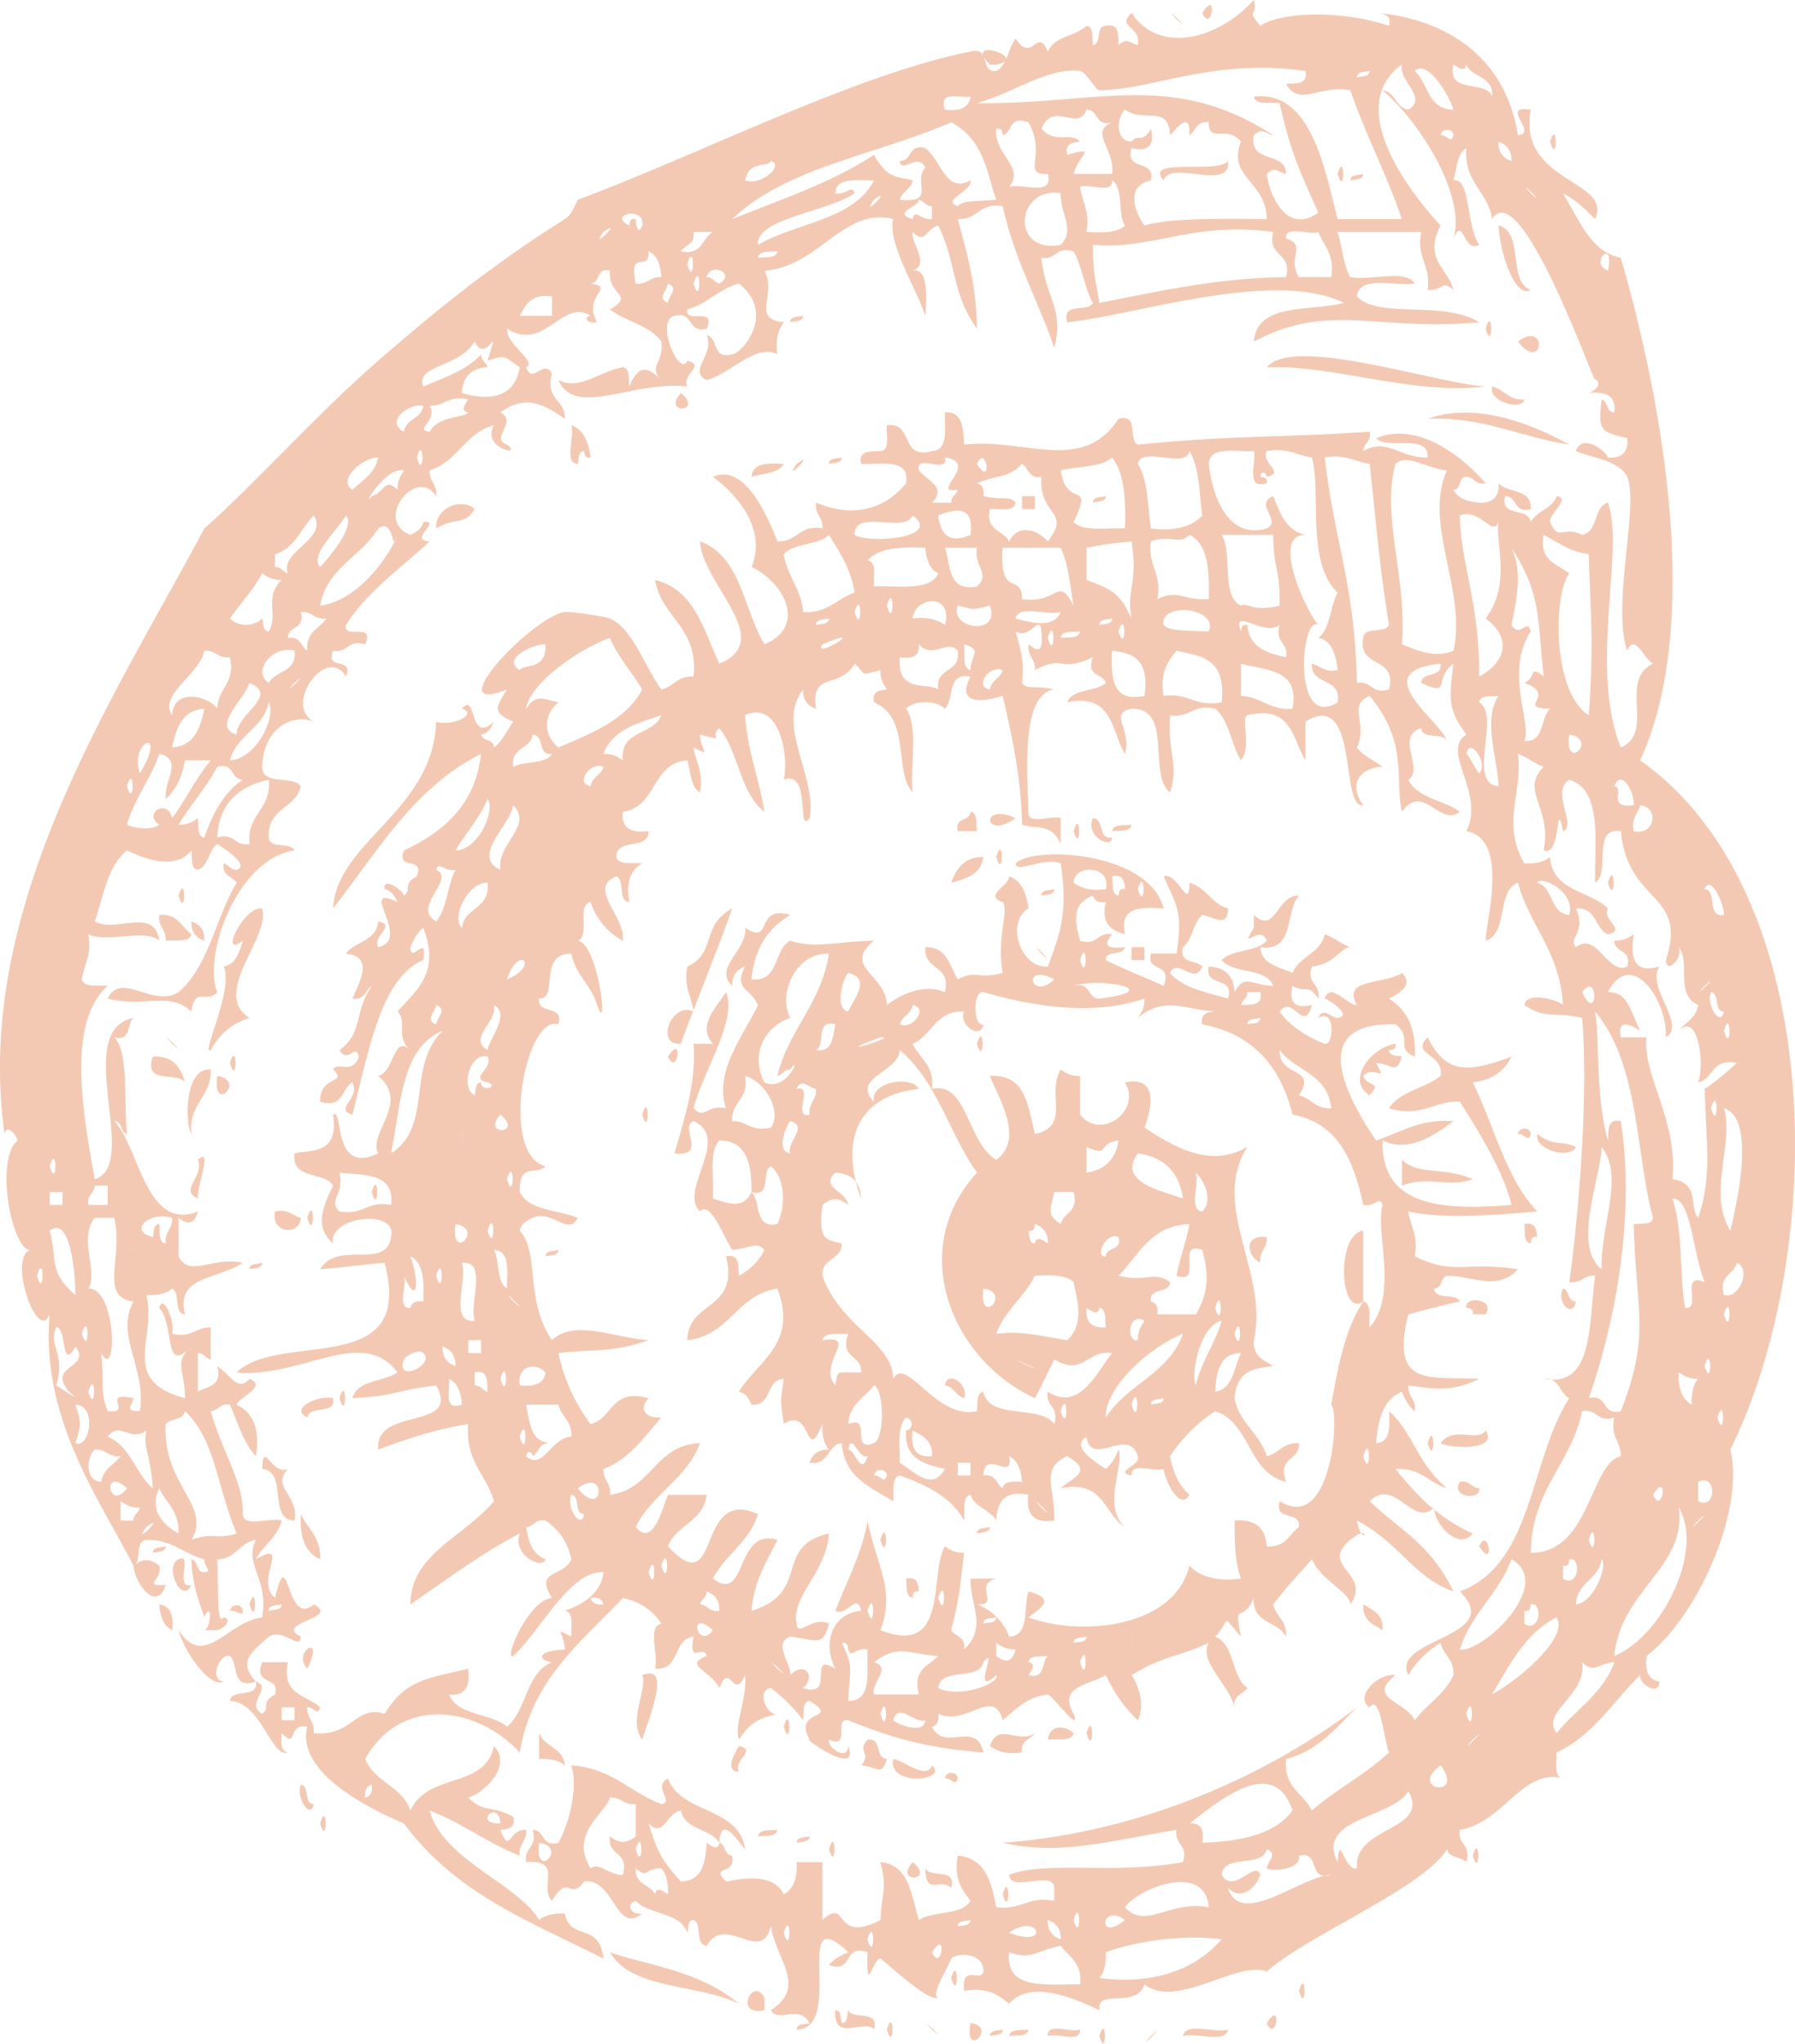 <svg xmlns="http://www.w3.org/2000/svg" width="919.1" height="1045.9" viewBox="-0.037 0 919.135 1045.931" style=""><g><title>summerlic103_148855047</title><g fill="#f4c9b3" fill-rule="evenodd" data-name="Layer 2"><path d="M615.6 6.6c8.2-12.9 4.8 10.9 0 0z"></path><path d="M506.8 33c-14.7-14.8 21.3-3.2 3.3 0a18.2 18.2 0 0 1-3.3 0z"></path><path d="M787.1 69.2c-1.4-1.3 2.1 2.2 0 0z"></path><path d="M556.3 72.5c-1.4-1.3 2.1 2.2 0 0z"></path><path d="M592.6 72.5c-1.4-1.3 2.1 2.2 0 0z"></path><path d="M793.7 72.5c3.8-13 3.8 13.1 0 0z"></path><path d="M628.8 82.4c1.7 16-29.5-1-33 9.9-10.7-12.1 27.7-3 33-9.9z"></path><path d="M684.9 89c3.8-13 3.8 13.1 0 0z"></path><path d="M691.4 92.3c.1-3.2 4.1-2.5 6.6-3.3 0 3.2-4 2.6-6.6 3.3z"></path><path d="M582.6 141.8c-1.3-1.4 2.2 2.1 0 0z"></path><path d="M404.6 164.9c.1-3.3 4-2.6 6.6-3.3-.1 3.2-4 2.5-6.6 3.3z"></path><path d="M470.5 168.2c-1.3-1.4 2.2 2.1 0 0z"></path><path d="M760.7 168.2c3.8-13.1 3.8 13 0 0z"></path><path d="M777.2 174.8c15.4-11.5 13.3 16.6 0 0z"></path><path d="M285.9 178c-1.4-1.3 2.1 2.2 0 0z"></path><path d="M760.7 197.8c-37.9 4.5-77.7-11.2-112.1-9.9 13.9-16.4 86 8.2 112.1 9.9z"></path><path d="M348.6 201.1c12.1 10-10 11.1 0 0z"></path><path d="M292.5 217.6c6.5 2.3 8.8 8.8 9.9 16.5-2.8.6-3.1-1.3-3.3-3.3-3.2.1-2.6 4-3.3 6.6-7.3-.4-1.4-14-3.3-19.8z"></path><path d="M407.9 237.4c11.1-8-8 11 0 0z"></path><path d="M424.4 237.4c.1-3.2 4-2.6 6.6-3.3-.1 3.2-4 2.6-6.6 3.3z"></path><path d="M401.3 237.4c-2.8 4.9-10.6 4.8-16.5 6.6.5-7.2 8.3-7.1 16.5-6.6z"></path><path d="M803.5 247.3c-1.3-1.4 2.2 2.2 0 0z"></path><path d="M523.3 253.9h6.6v6.6h-6.6z"></path><path d="M559.6 257.2c0-3.2 4-2.6 6.6-3.3-.1 3.2-4.1 2.5-6.6 3.3z"></path><path d="M243 260.5c-5.4 8.8-8.8 3.6-19.7 9.9-.6-10.9 13.4-15.9 19.7-9.9z"></path><path d="M243 270.4c-1.3-1.4 2.2 2.1 0 0z"></path><path d="M691.4 280.3c-1.3-1.4 2.2 2.1 0 0z"></path><path d="M701.3 369.3c-1.3-1.4 2.2 2.1 0 0z"></path><path d="M160.6 379.2c-1.3-1.4 2.2 2.1 0 0z"></path><path d="M496.9 415.4c3.9.6 2.8 6 3.3 9.9h-9.8c-1.9-7.3 6.2-4.7 6.5-9.9z"></path><path d="M520 418.7c-16.7 11.7-18.1-8.5 0 0z"></path><path d="M549.7 425.3c3.8-13 3.8 13.1 0 0z"></path><path d="M569.4 425.3c.6-3.8 6.1-2.7 10-3.3-.6 3.9-6 2.8-10 3.3z"></path><path d="M510.1 438.5c3.8-13 3.8 13 0 0z"></path><path d="M595.8 438.5c-1.3-1.4 2.2 2.2 0 0z"></path><path d="M503.5 438.5c-1.1 8.8-8.6 11.2-16.5 13.2 2.7-7.3 6.7-13.2 16.5-13.2z"></path><path d="M602.4 441.8c-1.3-1.4 2.2 2.2 0 0z"></path><path d="M823.3 451.7c3.9-13 3.9 13 0 0z"></path><path d="M91.4 458.3c3.8-13 3.8 13 0 0z"></path><path d="M147.4 458.3c-1.3-1.4 2.2 2.2 0 0z"></path><path d="M533.2 458.3c.1-3.2 4-2.6 6.6-3.3-.1 3.2-4.1 2.6-6.6 3.3z"></path><path d="M98 478.1c-1 4.5-8.3 2.7-13.2 3.3.4-5.9-4-7-3.3-13.2 9.6-.8 11.3 6.2 16.5 9.9z"></path><path d="M104.6 481.4c-4.1-1.5-6.8-4.2-6.6-9.9 4.1 1.4 6.8 4.2 6.6 9.9z"></path><path d="M579.4 484.7h6.6v6.6h-6.6z"></path><path d="M503.5 514.3c-1.4-1.3 2.2 2.2 0 0z"></path><path d="M196.9 524.2c-1.4-1.3 2.1 2.2 0 0z"></path><path d="M292.5 527.5c-1.4-1.3 2.2 2.2 0 0z"></path><path d="M117.7 530.8c1.9-13.2-2.7 19.5 0 0z"></path><path d="M500.2 534.1c3.9-13 3.9 13.1 0 0z"></path><path d="M698 537.4c-1.3-1.4 2.2 2.2 0 0z"></path><path d="M342 540.7c8.2-12.8 4.8 10.9 0 0z"></path><path d="M78.2 540.7c10.5-.6 14.3 5.6 16.5 13.2-3.9-6-21.5 1.7-16.5-13.2z"></path><path d="M117.7 544c3.9-13 3.9 13.1 0 0z"></path><path d="M338.6 550.6c-1.3-1.4 2.2 2.2 0 0z"></path><path d="M111.2 550.6c15.1 2.2-2.7 20 0 0z"></path><path d="M328.8 570.4c3.8-13 3.8 13 0 0z"></path><path d="M777.2 580.3c.8-4.1 6.5-3.3 6.6 0-1.5 4.8-2.9-.3-6.6 0z"></path><path d="M338.6 596.8c-1.3-1.4 2.2 2.1 0 0z"></path><path d="M190.3 610c3.8-13.1 3.8 13 0 0z"></path><path d="M140.8 619.9c6.9-1.4 8.8 2.2 13.2 3.3-.6 9.5-15.6 7.9-13.2-3.3z"></path><path d="M157.3 623.2c3.8-13.1 3.8 13 0 0z"></path><path d="M351.9 626.4c2.1-9.4-6.7 29 0 0z"></path><path d="M780.5 626.4c5.6-1.2 6.2 2.6 6.6 6.6-2.8-.6-3.2 1.3-3.3 3.3-3.9-.5-2.8-6-3.3-9.9z"></path><path d="M698 666c-12.2 8.7-14-34.7 0-36.2z"></path><path d="M648.6 633c.4 6-4 7-3.3 13.2-6.8-3.3-9-14.5 3.3-13.2z"></path><path d="M279.3 642.9c.1-3.2 4-2.5 6.6-3.3-.1 3.2-4 2.6-6.6 3.3z"></path><path d="M127.7 649.5c0-3.2 4-2.5 6.5-3.3-.1 3.2-4 2.6-6.5 3.3z"></path><path d="M800.3 659.4c3.5.8 2.2 6.6 6.6 6.6-1.5 9.1-10.4.2-6.6-6.6z"></path><path d="M750.8 669.3c-1.3-6.4 15-4.8 9.9 3.3h-6.6c.6-2.8-1.3-3.1-3.3-3.3z"></path><path d="M473.8 695.7c-1.3-1.4 2.2 2.2 0 0z"></path><path d="M483.8 708.9c1.3-8.2 12.7-.2 9.8 6.6-4.3-1.2-5.1-5.8-9.8-6.6z"></path><path d="M173.8 715.5c3.8-13.1 3.8 13 0 0z"></path><path d="M170.5 715.5c1.4 9.1-12.3 3.1-13.2 9.9-9.5-4.6 5.6-11.7 13.2-9.9z"></path><path d="M760.7 732c7 10.6-18.5 9.2-23.1 6.5 6.8-9.2 19.2-.2 23.1-6.5z"></path><path d="M731 738.5c3.8-13 3.8 13.1 0 0z"></path><path d="M747.5 758.3c5.3-.9 5.7 3.1 9.9 3.3 1.3 6.4-15 4.8-9.9-3.3z"></path><path d="M154 774.8c3.5 7.6 10.3 11.7 9.9 23.1-7.7-3.3-10.6-11.4-9.9-23.1z"></path><path d="M500.2 784.7c.1-3.2 4-2.5 6.6-3.3-.1 3.2-4 2.6-6.6 3.3z"></path><path d="M450.8 788c3.8-13 3.8 13 0 0z"></path><path d="M757.4 791.3c4.8-10.9 8.2 12.9 0 0z"></path><path d="M78.2 794.6c.1-3.2 4-2.5 6.6-3.3-.1 3.2-4 2.6-6.6 3.3z"></path><path d="M81.5 801.2c2.1 7.2-9.3 10.5 3.3 9.9-4.6 14.3-15.9-.8-16.5-9.9 4.9-3.8 8.3-3.8 13.2 0z"></path><path d="M98 811.1c-5.1 10.4-14.2-9.7-6.6-13.2S89 813.5 98 811.1z"></path><path d="M463.9 807.8c5.7-1.2 6.3 2.6 6.6 6.6-2.8-.6-3.1 1.3-3.2 3.3-3.9-.6-2.8-6-3.4-9.9z"></path><path d="M595.8 817.7c-1.3-1.4 2.2 2.2 0 0z"></path><path d="M127.7 821c3.8-13 3.8 13 0 0z"></path><path d="M81.5 821c5.8.8 7.5 5.7 6.6 13.2-4.4-2.2-6.2-7.1-6.6-13.2z"></path><path d="M117.7 824.3c.9-4.2 6.6-3.4 6.6 0s-2.8-.4-6.6 0z"></path><path d="M698 821c4.9 2.9 10.5 4.9 9.9 13.2-4.8-2.9-10.4-5-9.9-13.2z"></path><path d="M328.8 890.2c-7.5-9.5 3.1-26.8 0-33 15.5-6.2 3.3 22.3 0 33z"></path><path d="M163.9 863.8c-1.4-1.3 2.2 2.2 0 0z"></path><path d="M361.8 870.4c-1.5-1.4 2.1 2.2 0 0z"></path><path d="M355.1 883.6c-1.3-1.4 2.2 2.2 0 0z"></path><path d="M401.3 883.6c3.8-13 3.8 13.1 0 0z"></path><path d="M549.7 886.9c-1 4.5-8.3 2.7-13.2 3.3.9-7.6 8.8-7.6 13.2-3.3z"></path><path d="M556.3 886.9c3.8-13 3.8 13.1 0 0z"></path><path d="M276 886.9c2.8 7.2 12.5 7.4 13.2 16.5-2.9-2.6-7.5-3.5-13.2-3.3z"></path><path d="M444.2 890.2c7.6-1 3.6 9.6 9.9 9.9-2.9 9.6-5 3.7-13.2 3.3 5.7-6.7-2.5-6.5 3.3-13.2z"></path><path d="M269.4 896.8c-1.3-1.4 2.2 2.2 0 0z"></path><path d="M378.3 893.5c9.8 2.2-3.2 7.1 0 13.2-8.3-.5-1-11.2 0-13.2z"></path><path d="M147.4 906.7c-1.3-1.4 2.2 2.2 0 0z"></path><path d="M483.8 910c.7-4.1 6.5-3.3 6.6 0-1.5 4.8-3-.3-6.6 0z"></path><path d="M496.9 910c-1.3-1.4 2.2 2.2 0 0z"></path><path d="M163.9 933.1c3.8-13.1 3.8 13 0 0z"></path><path d="M388.1 939.7c.6-3.9 6-2.8 9.9-3.3-.5 3.8-6 2.8-9.9 3.3z"></path><path d="M407.9 943c.1-3.2 4-2.6 6.6-3.3-.1 3.2-4 2.5-6.6 3.3z"></path><path d="M424.4 946.3c3.8-13 3.8 13 0 0z"></path><path d="M754.1 949.6c3.8-13.1 3.8 13 0 0z"></path><path d="M467.3 952.9c12.1 10-10 11.1 0 0z"></path><path d="M760.7 956.1c-1.4-1.3 2.1 2.2 0 0z"></path><path d="M473.8 956.1c2.5 5.3 16.2-.7 13.2 10-5.6-5.7-13 4.8-13.2-10z"></path><path d="M513.4 969.4c3.8-13.1 3.8 13 0 0z"></path><path d="M434.3 979.2c-1.4-1.3 2.1 2.2 0 0z"></path><path d="M378.3 1025.4c-20.5-10.3-54.8-6.9-66-26.4 17.2 6.4 45.5 9 66 26.4z"></path><path d="M487 1012.2c3.9-13 3.9 13.1 0 0z"></path><path d="M665.1 1018.8c3.8-13 3.8 13 0 0z"></path><path d="M391.4 1022.1v6.6c-16 3.3-6.1-17.5 0-6.6z"></path><path d="M648.6 1035.3c8.2-12.9 4.8 10.9 0 0z"></path><path d="M454.1 1038.6c3.8-13 3.8 13 0 0z"></path><path d="M496.9 1035.3c14.3 1.4-3.4 19.1 0 0z"></path><path d="M506.8 1041.9c.1-3.2 4.1-2.6 6.6-3.3-.1 3.2-4 2.5-6.6 3.3z"></path><path d="M516.7 1041.9c.5-3.9 6-2.8 9.9-3.3-.5 3.9-6 2.7-9.9 3.3z"></path><path d="M536.5 1041.9c-.5-7.2 11.7-1.5 16.5-3.3.5 7.1-11.7 1.5-16.5 3.3z"></path><path d="M562.9 1041.9c3.8-13 3.8 13 0 0z"></path><path d="M605.7 1041.9c1.4-7.4 16.3-1.3 23.1-3.3-1.4 7.3-16.2 1.3-23.1 3.3z"></path><path d="M576 1045.2c-1.3-1.4 2.2 2.2 0 0z"></path><path d="M642 0c2 9.4-4.3 4.1 3.3 13.2 10.4-7.1 40.8-8.3 65.9 0 1.3-5.6-2.5-6.2-6.6-6.6 32 2.6 65.8 19.6 72.6 62.6 10.9-1-10-15.6 6.6-13.1-7.1 37.4 42.4 36 32.9 56-4.9-4.9-9.9-9.9-16.4-13.2 9.5 15.9 14.5 29.9 29.6 33 21.8 75.6 41.8 187.5 9.9 257.2 96 67.6 96.3 251.1 46.2 352.7 7.5 31.5-17 85.8-42.9 105.6-.9 7.5.8 12.3 6.6 13.1-.3 8.1-10.9.7-9.9-3.3-13.9 13.6-24.1 31-42.8 39.6.2 5.2-1.6 12.6 3.3 13.2-20.6-5.4-30.7 22.8-52.8 26.4-1.4 7.9 6 7.1 3.3 16.5-2.7-2.9-9-2-9.9-6.6-12.2 19.9-70.9 43.7-92.3 62.6-15.1-5.9-46.1 19.5-62.6 6.6-4.2 12.8-24.8 1.7-23.1 13.2-13.3-6.4-35.6-15.8-46.2-3.3-5.5-4.4-11-8.7-23.1-6.6-1.5-14.1 8.9-4.2 9.9-9.9.5-9.6-13.3-10-16.5-6.6-1.8 5.1-11 19.4-6.6 19.8-4.5 3.4-28.4-19.6-29.6-19.8-3.9-.6-7.3 20.7-6.6-3.3-13.1-4.3-6.7 10.9-19.8 6.6 2.4-3 6-5 9.9-6.6-29.5-27.9-1.2 39-26.4 39.6.1-3.2 4-2.6 6.6-3.3-5.5-10-15.9.2-19.8-6.6 18.6-12.1 2.9-25.4 0-42.9-5.1 19.8-22.9-6.8-32.9 9.9-6.2-.5-2.1-11.1-6.7-13.2-3.2.1-2.5 4.1-3.2 6.6-3.5-10.8-19.6-9-26.4-16.4-5.6 2.1-2.1 7.5 3.3 6.5-13.5 11.2-14.4-18.4-29.7-16.4-7.4 10.3-7.8-4.6-16.5 9.9-7-7 6.2-21.2-13.2-19.8-1.3-8 6-7.2 3.3-16.5 6.6 0 4.2 9 13.2 6.6 5.9-10.6 10.1-29.2 6.6-39.6 20.7 1.3 30.1 13.9 46.1 19.8 7-.9-4.7-8.8 3.4-13.2 6.7 18.5 36.3 14.2 39.5 36.3-2.7-2.4-12.4-19.2-13.2-3.3-4.6-7.4-17.7-6.5-19.7-16.5-7.7 1.4-8.8 14.5-16.5 6.6 4 13 5.9 18.2 16.5 29.7 10.8-.2 12.6-9.4 13.2-19.8 2.9 2 5.8 4 6.5 0 3.6.8 2.3 6.5 6.6 6.6 2.1 10.5-11.8 4.5-3.2 13.2 3.5-.1 23.3-6.3 29.6 6.6 4.9-2.8 7.1-8.4 6.6-16.5h13.2v29.6c13.6-12.3 5.1 12.8 29.7 0 .8-15.1 3.5-15.9 0-29.6 15 1.4 15.7 17.2 19.7 29.6 7.3-4.8 22-2.2 26.4-9.8-4.3-5.6-8.7-11.1-6.5-23.1 14.1 1.2 17.2 13.4 19.7 26.4 12.8 1.7 16.1-5.9 29.7-3.3v-6.6c-.5-9.5-22.7 2.8-23.1-6.7 19.2-7.4 53.7 0 89-6.5 2.8-9.4-4.6-8.6-3.3-16.5-38.5 6.5-60.2 13-89 6.6 71-5.2 135.8-34.6 181.4-69.3-10.7 10.3-19.7 22.2-36.3 26.4-1.5 14.7 8.9 17.4 13.2 26.4 12.3-10.7 27.6-18.6 39.5-29.7-2.6-6.4-4.5-30.3-9.9-23.1-8.1-5.2 4.1-17.7 13.2-16.5-15.1 12 5.1 13.2 9.9 23.1 6.1-8.2 15.3-13.2 19.8-23.1.5-8.1-5.2-10.2-6.6-16.5a48.2 48.2 0 0 0-16.5 16.5c-9.5-18.8 50.2-19.2 26.4-42.8 37.7-14 35.7-67.7 56-98.9-5.1-2.5-4.8-10.5-13.1-9.9 25.4 4.6 23-26.7 26.3-52.8-5.9-.4-6.9 4.1-13.2 3.3 5.4-38.4 9.7-98.3 6.6-135.2-15.3-3.5-18.3 1-29.6-6.6 1.4-7.3 17.5-2.5 19.8 0-1.5-27.1-16.9-40.2-23.1-62.6-11.1 4.3-4.8 26-16.5 29.7 0-9.7 12.4-52.1-9.9-56.1 9.9-19.3-13.4-40.8 0-49.4-8.9-12.3-9.2-16.7-6.6-36.3-10.9 8.4-.4 17-16.5 9.9.4-6.2 10.9-2.3 9.9-9.9-38.4 4.1-.6 28.4 3.3 39.6-2-4.6-12.7-.5-13.2-6.6-13.7 4.3 1.8 20.8-6.6 26.4 4.7 9.6 18.2 10.4 26.4 16.4-10.1 8.1-18.8-15.2-29.7 0-3.8-17 3.5-35.1-16.5-59.3-11.7 5.2-.6 14-6.5 26.4 3.2 4.4 8.8 6.6 13.1 9.9-7.4-.1-19.5 5.8-9.9 19.7-12.2 1.9-1.8-59.8-29.6-42.8v19.8c-6.7-10.9-6.8-28.5-29.7-23.1-3.7 1.7 2.5 15.9-3.3 23.1-5.1-8.1-5.9-20.5-13.2-26.4-11.4-2.7-12.7 4.9-23.1 3.3-1.5 18.9 4.7 25 0 39.5-11.7-9.1 1.8-43.4-19.7-42.8-12.1 2.5.3 10.5-3.4 23.1-7.1-11.6-6-31.3-29.6-26.4 2.8-7.1 14.5-5.3 19.8-9.9-1.4-5.2-10.4-2.8-6.6-13.2-17.9 8.4-13.9-1.7-29.7 6.6.4-5.9-4-7-3.3-13.2 5.8 4.8 7.5 3 6.6-6.6s-5.7 4.6-13.2 0c2 7.9 4.8 15.1 3.3 26.4 3 3.7 6.1 1 16.5 3.3-16.3 2.3-14.2 38.1-13.2 62.6-.6 7.2 11.7 1.5 16.5 3.3v13.2c-5-11-12.2-7.3-19.8-9.9-.5-24.8-5.2-45.3-9.9-65.9-10.2 3.2-24.1 4.8-16.5-9.9-12.2-2.3-8.2 11.6-13.1 16.5-4.3-4.5-15.6-4.5-19.9 0 6.5 8.9 2 28.8 3.4 42.8-10-11.1-.6-37.8-19.8-46.1-1.2-5.6 2.6-6.2 6.6-6.6-1.8-2.7-3.5-5.3-3.3-9.9-10.6 2.8-6.9 2.8-13.2-3.3-7.7 13.5-22.6 3.4-19.8 23.1-4.1-1.4-6.8-4.2-6.6-9.9-14.2 18.3 7.3 44.6 3.3 65.9-6.8 8.8 1.1-25-13.2-19.7 2.8-13-2.6-40.9-19.8-33 1.2 18.6 7.2 32.4 9.9 49.4-12.5-9.4-13.2-30.7-23.1-42.8-5.6 4.8 4.3 7-9.9 3.3.4 9.1 6.4 11.3-3.3 6.6 1.1 7.7 5.2 12.3 3.3 23-4.9-2.7-4.7-10.6-6.5-16.4-18.4 1.3-15.5 24-33 26.3-1 8.7 4.6 10.9 13.2 9.9.1 10-16.6 3.2-16.5 13.2 1 4.5 8.3 2.7 13.2 3.3-5.6 3.2-8.5 9.1-6.6 19.8-6.1-.5-2.1-11.2-6.6-13.2-15.1 6.2 4.6 20.2 3.3 33a34 34 0 0 1-16.5-19.8c-7.4 1.4-.1 17.5-6.6 19.8 10.7 1.2 16.1 51 9.9 32.9-2.9-10.2-11-15.3-13.2-26.3-17.4-.1-6.2 23.5-16.5 23-.9 8.7 12.8 2.7 9.9 13.2-17.1-5.2-30.3 66.9-6.6 72.6-5.5 5.2-13.3-2.5-13.2 13.2 4.7 9.6 19.6 9 29.7 13.2-4.8 9.7-12.8-4.4-23.1 0-2.9 1.4-5.9 2.8-6.6 6.6 10.4 11.2 2.4 35.5 16.5 56 11.5-10.9 31.6-1.2 49.5 0-18.5 6.4-26.1 4.4-46.2 6.6a90.5 90.5 0 0 0 16.5 36.3c11.6-2.8 10.1-18.5 29.7-13.2-4.8 4.8-2.5 10.4 6.5 9.9-8.8 9.8-16.1 21.2-29.6 26.3-.4 5.9 4 7 3.3 13.2 21.5-2.6 22.8-25.5 46.1-26.4-6.8 18.4-24.6 26-32.9 42.9 8.9 10.8 13.8-10.1 16.5-16.5h19.8c-1.6 13.9-15.6 15.2-19.8 26.4 27.7 29.7 13.6-31.1 46.1-16.5-4.4 14.3-16.7 20.7-23.1 33 17.9 13.3 11-26.3 33-19.8-5.4 11.1-12 20.9-13.2 36.3 30.9-9.6 10.7-32.8 39.6-39.6-1.1 19.7-19.6 32.4-16.5 46.2.5 7.3 8.3-4.3 16.5 0-2.9 12.6-7.7 7.9-19.8 6.6-9.3 3.3.9 14 0 19.7 6.8-7.1 13.7-.1 6.6 6.6 17.2 5.4 1.6-18.9 16.5-9.9-6.9-13.2-1.4-28.5 13.2-29.6-2.2-9.9-7.1 3.1-13.2 0 5.7-14.6 14.2-31 16.5-46.2 4.7 23.8 14.4 35.2 6.6 56.1 35.4 13.9 24.7-28.7 33-42.9 2.6 1.7 5.3 3.4 9.8 3.3-1.9 15.1-2 22.1-6.6 39.6 2.2 3.3 7.6 3.4 6.6 9.9 12.1-11.5 3.1-22.3 3.3-36.3h13.2c-12 2.9 2.3 14.1-9.9 13.2a28 28 0 0 1 16.5 16.5c10.8-.3 7.1-15 9.9-23.1 13.3 3.5 7.8 7.5 0 13.2 25.4 9.8 74.5 6.1 82.4-26.4 5.4 5.6 13.8 8.2 26.4 6.6-2.6-7.3-3.2-13.4-3.3-29.7 10.8-.8 15.9 3.9 16.5 13.2 9.6.8 11.4-6.2 16.5-9.9.9-8.7-12.8-2.6-9.9-13.2 26.8 16.7 30.9-45.4 26.4-49.4 2.8-14.4 5.8-36.6 16.4-52.8 4.5 1 2.8 8.3 3.3 13.2 14.8-16.7 2.7-49.3 6.6-62.6-1.4-4.9-4.2 1.3-9.9 0-4.8-22.7-12.9-42-36.2-46.2-6.1-24.7-20.3-41.3-46.2-46.2-1.2-5.6 2.6-6.2 6.6-6.6-14.9-.7-26.1-8.3-39.6 3.3 1.8-2.6 3.5-5.3 3.4-9.9-27.1 9.2-58.2 3.7-82.5-3.3-5.4-1.4-5.4 18 0 16.5-1.3 8.3-12.8.3-9.9-6.6-14.8-.5-16.3 12.3-26.3 16.5 3.3 7.6 11.3 10.7 9.9 23.1 18.2-3.9 17.8 27.4 32.9 36.3 14.6-10.5 1.2-31.7-3.3-42.9 18.7-1.1 19.5 15.7 23.1 29.7 18.7-4 5.7-20.8 13.2-33 2.6 1.8 5.4 3.5 9.9 3.3v19.8c10.6 13.4 31.7-1.9 23-16.5 17.6-3.7 13.5 14.2 10 23.1 21.5 14.6 37.1 18.8 52.7 9.9-19.4 30.3 11.1 64.4 3.3 98.9-.6 8.3 5.1 10.3 9.9 13.2-8.3 1.5-18.4.9-19.8 16.5 2.5 12.9 12.9 17.9 16.5 29.7 6.3-1.5 8.3-7.1 16.5-6.7.5 9.4-11.2 6.5-6.6 19.8-19.6-4.5-18.1-30.2-36.3-36.2a80.7 80.7 0 0 0-23.1 23.1c1.5 8.4 4.7 15.1 9.9 19.7-4.6 8.7-12.5-6.9-13.2-13.2-4.8 1.8-17-3.8-16.4 3.3-9.6-1.8 5-5.1 3.2-9.8-4.7-15.6-24.1 6.3-26.3-10-8.9 5 5.7 13.8 9.9 16.5 3-2.4 5-6 6.5-9.9 3.2 7.7-8.6 29.1 3.3 39.6-10.9-6.6-10.7-24.4-32.9-19.8 5.1-5.2 17.8-8.4 3.3-16.4-14.1 6.3-6.1 16.5-6.6 32.9q-15.4 2.3-13.2-13.2c-12.4-2.4-16.1 3.8-16.5 13.2-3.1-5.6-10.9-6.6-13.2-13.2-4.5 1.1-2.7 8.3-3.3 13.2-6.5-12.1-19.3-18.1-32.9-23.1-4.5 1-2.8 8.3-3.4 13.2-11.5-7.1-25.1-12.2-26.3-29.7-7.8 1.1-6.2 11.5-16.5 10 1.4-4.1 4.2-6.8 9.9-6.7-2.6-2.9-3.6-7.4-3.3-13.1-9 21.9-5.3-9.7-19.8 0-1.8-13.2-1.8-10 0-23.1-9.5.4-5.7 14-16.5 13.2-1.4-3-2.9-5.9-6.5-6.6 10.1-16.2 30.4-24.8 19.7-52.8-21 3.2-24.3 24.1-46.1 26.4.4-20.5 26.8-15 19.8-42.9 7-1.5 6.2 4.7 6.6 9.9a29.9 29.9 0 0 0 13.1-13.2c-4.2-4.5-6.8-.8-16.5 0-4.1-5.9-11.2-25.8-16.5-19.7-11.3-10.8 16.3-37.2-3.3-46.2-7.7 2.9 7.6 18.4-9.8 16.5 7.5-25.4 10.9-38.5 9.8-56.1h9.9c-8.5-9.4 2.5-19.4 6.7-26.4 6 14.1-11.5 40.1-16.6 59.4 6.3 6.2 6-2 16.6 0-6.3-18.6 9.1-37.4 16.4-52.8-4.1-8.9-12.7-8.1-6.6-19.7-4 1.4-6.7 4.2-6.6 9.9-9.9-9.2 7.9-18.4 6.6-29.7 14.7 9.4 4.4-11.9 23.1-6.6-11 6.5-18.4 16.8-19.8 33 14.5 1.3 11.1-15.3 19.8-19.8 13.7 4.2 23.1.3 42.9 0-16.6 13.3 6.4 17.6 6.6 32.9 8-6.3 19.9-10.8 29.7-6.6 3.4-14.4-11.2-10.8-10-23 11.3-.3 12.3 9.7 16.6 16.5 9.4-5 10.3.1 23-3.3-3.3-18 3.4-32 0-36.3-10.1-3.2 3.8-8.8 3.3-13.2 6.5 2.3 8.8 8.8 9.9 16.5-12.1 7.4-3.7 30.9 9.9 29.7 7.2-18.8 10.1-28.9 6.6-52.8-9.3-3.4-22.6 5.5-23.1 0 9.3-9.2 68.6-6 75.8 23.1-11.9-.9-22.8-.8-19.8 13.2-6.8-2-12.4-5.1-9.8-16.5-3.9.5-5.9-.7-6.6-3.3-12 4.5-8.6 14.9-6.6 23.1 9.3 2.7 8.5-4.6 16.4-3.3-4.7 5.8-2.9 7.5 6.6 6.6-.7 4.7-9.8 1.1-9.8 6.6 9.4 4.8 19.8 8.7 29.6 13.2 4.8-12.5-9-6.4-6.5-16.5h13.1c3.4-22.3 0-24.2-6.6-39.6 7.3-2.2 13.2 18.5 13.2 3.3 8.6 2.4 11.3 10.8 19.8 13.2-.2 10.3-7.5 4.2-13.2 3.3-4.7 4-5 12.6-9.9 16.5-2.2 8.8 6.8 6.3 9.9 9.9-4 10-12.6-4.9-16.5 3.3 6.7 7.9 19.6 10.2 29.7 13.1 3.5-12.2-12.3-5.2-9.9-16.4 8.4.4 12.8 4.8 13.2 13.1 5.3-9.6 8.1-3.6 19.8-3.2-3.7-9.6-20.5-5.9-26.4-13.2 5.4-5.6 17.9-4.1 23.1-9.9-2.9-9.1-14.7 6.4-6.6-6.6v-6.6c11.3 10.3 11.6-10.4 23.1-9.9-7.3 8.1-1.9 28.9-19.8 26.4.8 9.1 9.7 10 16.5 13.2 3.5-8.6 14.3-9.9 16.5-19.8 4.9 1.7 8.3 4.9 13.1 6.6-5.1 0-7.6 8.6-19.7 9.9-2.8 9.3 4.6 8.5 3.3 16.4-5.8-8.2-5.5-2.3-13.2-6.5-2 8.5 1.3 11.8 9.9 9.8-4.1 15-9.6-5.6-16.5 3.3 6 9.1 18.7 15 23.1 16.5s5.9-18.4-3.3-13.2c2.4-5.8 6-.4 9.9 0 7.8-.9-3.7-8.9-6.6-9.9 2.9-8.9 11.5 3.4 16.5 3.3-8.1-13.8 14.1-10.4 23-16.4 6.1 5.8-.8 10.2-6.6 13.1 8.8 5.6 14 14.6 13.2 29.7-10.4-4.1-.6-9.6-9.9-16.5-44.2-1.3-26.8 34.6-9.9 59.4 12.5-4 22-11.1 39.6-9.9-9.4 7.1-22.8 16.4-36.3 9.9-.8 33.8 30 35.9 66 33-4.1-16.8-15-34.8-26.4-52.8-12.2-.9-19.9 8.4-36.3 3.3 5.7-8.7 18.4-10.2 26.4-16.5 1.9-11.6-15.6-10.8-6.6-19.8 9.2 18.5 19.9 18.5 42.9 9.9-3.6 7.5-10 12-19.8 13.2 10.9 22.1 16.9 49.1 33 66-21 2-50.1 3.9-66 0 1.1 7.7 5.2 12.3 3.3 23 20.7 10 24.9 2.4 52.8 6.6-10.4 11.4-23.2 3.4-36.3 3.3-3.5.9-2.2 6.6-6.6 6.6.5 6.1 11.2 2.1 13.2 6.6-8.2 1.8-13.4 3.1-26.4 6.6-9.4 37.9 10.9 31.6 36.3 33-14.4 7-23.5 5.1-36.3 3.3-.4 5.9 4.1 6.9 3.3 13.2-3.1-2.4-5-6-6.6-9.9-9.4 3.7-12.2 14.1-13.2 26.3 7.3-.4 7.1-8.3 6.6-16.4 12.6 11.2 13.9 26.1 29.7 39.5-9.3-2.8-13.5-10.6-26.4-9.9 8.9 10.9 20.4 24.5 39.6 33-7 9-19.6-4.3-19.8-13.2-10.9 10.5-20-15.9-33-3.3 16.5 15.6 30.9 21.7 42.9 46.2-20.7-7.5-27-24.4-49.4-36.3 3.1 15.7 8.3.3-3.4 9.9-16.4 13.7 11.3 17 0 33-.1-6.2-15-12.2-19.7-23.1-6.3 7.4-11.1 11.9-19.8 23.1 1.4 6.3 7.1 8.3 6.6 16.5-4.1-8-17.6-6.7-16.5-19.8-6.2 13.9-10.4.9-6.6 19.8-10.5-11.8-4.8-9-13.2 0 10.2 4.1 8.1 20.4 16.5 26.3-2.1 3.4-7.6 3.5-6.6 9.9-2.7-11.8-18.6-23.5-13.2-33-15.3 7.2-23.6 6.6-39.5 16.5 5 7.8 6.3 16.9 3.2 23.1-5-4.7-10.8-11.3-16.4-23.1-7.8 5-24.9 5.4-16.5 19.8 4.1 10.6-9.3-7.6-13.2-9.9-10.9 1.3-16.5 7.7-23.1 13.2-4.8-17.5-18.5 3.4-33-3.3.6 3.8-.7 5.9-3.2 6.6 6 13.2 22.8-3.7 26.3 13.2-30.1-2.4-47.1-7.6-69.2-16.5-7.9-1.3 1.8 15-9.9 9.9-1 4 9.5 11.4 9.9 3.3 6.3 16.4-23.3-4.1-19.8-3.3-9.1-16.2 16.7-9.6 0-19.8-3.9.6-2.8 6-3.3 9.9a80.6 80.6 0 0 0-16.5-16.5c-7.7.9-2 14.6 3.3 13.2-7.8 2.1-13.3 3.3-19.7 13.2-2.5-8.4 4.1-19.4 3.2-33-6 13.7-7.7-7.6-13.2 6.6-5.4-9.9-18.5-11.5-6.5-16.4-1.5-6.5-9.5 5.4-6.7-9.9-10.8 1.2-6.6 17.5-19.7 16.4 1.9-6.8-4.1-21.6 3.2-23-4.3-6.7-10.7-11.2-19.7-13.2-21.3 22.7-46.5 41.4-52.8 79.1-22.5-24.3-61.4-28.7-79.1 3.3 4.6 11.9 19 14 23.1 26.4 9.3-20 37.9-10.6 42.8-33 9.6 9.8-4.6 23.8-13.2 26.4 8.7 8.3 11.4 3.3 23.1 9.9 1.2 5.6-2.5 6.2-6.6 6.6 5 13 3.9-.6 13.2 0 .4 5.9-4 6.9-3.3 13.2-16.6-6.5-29.5-16.7-46.1-23.1 6.6 25.2 45.2 37.5 56 56 3-2.5 7.5-3.5 13.2-3.3 2.6 14.3 17.7 4 19.8 23.1-38.7-19.5-75.7-33.3-102.2-69.2-12.9-5.5-55.8-24.7-49.5-49.5-10.6-2-4.5 11.9-13.1 3.3-.3 4.7-.6 9.4 3.2 9.9-8.6 3-13.6-25.8-29.7-26.4 1-6.8 14.7-.8 13.3-9.9 9 3-5.9 11.6 3.2 16.5 4.6-3.3-1.4-5.4 6.6-9.9 2.5-10.1-11.3-4-6.6-16.5h13.2c-3.6 16.9 9.7 16.7 16.5 23.1-1.4 4.8-2.9-.3-6.6 0-.4 5.9 4.1 7 3.3 13.2 20.1 1.8 21.3-14.6 36.3-9.9 11-18 22.5-18 42.8-23.1 1 8.7-1.1 14.2-9.8 13.2 4.4 11 21.4 9.4 29.7 16.5 10.1-8.5 9.7-27.6 23-33-6.5-.6-9-5.9 6.6-6.5-.4-9.2-6.3-11.4 3.3-6.6-.3-5.3 1.6-12.6-3.3-13.2 4.2-1.7 18.3-6.3 19.8-19.8-17.3-.8-31.9 29.6-46.2 42.9-5.4 2.9 7.6-28.7 19.8-29.7-9.3-14.6 5.9-10.4 9.9-19.8-2-9-6.5-15.4-13.2-19.8-5.3-.9-5.7 3.1-9.9 3.3 1.1 7.7 3.4 14.2 9.9 16.5-1.6 5.6-17.2-2.2-13.2-13.2-20.2 10.6-37.7 23.8-56 36.3.2-25.8 26.7-33.9 42.8-52.8-3.9-13.6-14.8-20.3-13.2-39.5-16.9 2.8-31.7 7.7-46.1 13.1-1.8-22.5 42.7-9.3 29.7-32.9-25.2 3.4-19 5.2-42.9 6.6 2.6-9.5 16-8.3 23.1-13.2-18.1-24.1-49.2 3.1-82.4 0 22.4-21.6 91.7 3.8 75.8-56.1-17.9 1.6-17.4 2-33 3.3 9.2-15.2 33.6.8 36.3-16.5 3.6-14.8-32.4-10.6-29.7 3.3-10.1-8.7-4.7-19.8 0-29.6-4.6-7.5-21.4-2.7-19.7-16.5 7.9-1.9 23 .9 19.7-19.8 5.5-4.2-.8 31.4 23.1 19.8-5.5-10.4 16.7-25.7 0-39.6 8.4-1.9 7.6-21.7 16.5-13.2-8.1-7.4-1.2-14.5-6.6-19.8 10.2-11.3 21.9-20.2 13.2-42.8-3.1 2.4-5 6-6.6 9.9 0 9.2 9-7.9 6.6 6.6-21.1 8.8-27.3 43.6-36.3 79.1-9.7-2.8 4.3-8.3 0-16.5-5.8 3-4.2 13.4-16.5 9.9-.5-13.6 14.6-9.2 6.6-16.5 2.3-4.4 10.1 2.9 13.2-6.6-1.8-7.4-5.2 4-9.9-3.3 12.4-9.4 7-18.6 16.5-32.9-3.4 2.1-3.4 7.5-9.9 6.5 3.5-8.2 11.4-21.6-3.3-23 4.6-6.4 15.7-6.3 16.5-16.5 9.8 2.2-3.1 7 0 13.2 17.8-4-11.3-33 9.9-23.1-1.5-2.9-2.9-5.9-6.6-6.6-1-6.7 9.5.7 9.9 3.3 4.5-3.3-1.4-5.4 6.6-9.9 4.1-10.7-10.7-2.5-6.6-13.2 20.1-9.5 36.4-22.9 39.5-49.4-34.4 17.1-53.1 50.1-75.8 79.1 1.9-34.4 51.3-49.8 52.8-95.6 7.5 2.6 22-3.7 13.2-6.6 7.8-9.5 3.2 18.7 16.4 6.6-1.4 2.9-2.8 5.9-6.6 6.6.9 3.6 6.6 2.2 6.6 6.6 4.5-3.3 6.6-8.8 9.9-13.2-10.3-4.5-9.6-6.6-3.2-16.5-35.8 14.4 13.1-37.5 29.6-39.6 3.8-.4 21.3 2.5 23.1 3.3 11.6 5.1 17.4 24 26.3 36.3 6.3-1.4 8.3-7.1 16.5-6.6 2.5-25.5-16.3-29.8-19.7-49.4 20.3 4.9 24.8 25.7 32.9 42.8 29.3-12.2-8.7-40.5-9.9-62.6 21 7.6 22.3 34.9 33 52.7 21-8.7 11.5-30.6-6.6-39.6 7.9-19.3-7.3-36.9-19.8-46.1 16-7 27.4 18.7 33 33 10.4.5 11-8.8 23.1-6.6.4-5.9-4-7-3.3-13.2 18.3 7.6 34.4 4.3 46.1-9.9 2.2-13.1-12.5-9.5-23-9.9-1.6-7 4.7-6.3 9.9-6.6s2.7-8.3 3.3-13.2c14-1.9 6.3 17.8 23.1 13.2 8.4-.4 6.5-11 6.6-19.8 9.2-.5 9.4 8.1 9.8 16.5 31.2-3.6 60.4 15.3 79.1-13.2 10.7-2.9 4.7 10.8 9.9 13.2 51.7-5 71.9-3.4 118.7-6.6 1 5.3-3.1 5.7-3.3 9.9 12.6-7 18.3 3.6 33 3.3.7-12.7-20.7-3.5-26.4-9.9 22.1-8.8 44.8 10.1 56.1 23.1-5.4.9-5.7-3.1-9.9-3.3s-2.2 6.6-6.6 6.6c2.2 4.4 7 6.1 13.2 6.6s10.5-2.7 9.9-9.9c4.7 5.2 17.2 2.6 16.5 13.2-9 2.4-6.7-6.6-13.2-6.6-2.5 11.2 12.1 5.4 13.2 13.2 3.1-5.7 10.9-6.7 13.2-13.2 7.7.9-3.8 8.8-3.3 13.2 4.2 10.3 6.8 1.7 16.4 6.6 8.4-1.5 5.6-14.3 13.2-16.5 8.8 23.9-9.9 84 6.6 125.3 17.9-7.6-1.5-34.2 16.5-42.9-3.7-1.1-9.5-16.3-13.2-6.6-8.1-23.2 6.1-74.2 0-89-4.6-8.6-17-9.3-26.3-13.2 3.2-9.2 15.2-.3 16.4 3.3q10.8.9 9.9-9.9c-14.3-3.3-14.9-4.2-13.1-19.8 3.5.9 2.2 6.6 6.5 6.6 1-8.7-4.5-10.8-13.1-9.9 9.4-4.1 2.1-8.6 3.2-6.6-3.3-5.9-38.6-104.6-52.7-82.4-2.1-14.4-14.5-18.4-13.2-36.3-4.9 2.8-4.8 10.7-6.6 16.5 8.8-1.8 6.5 23.2 13.2 33-8.3 4.4-8-15.3-13.2-3.3 6.6-21.5-16.9-59.4-36.3-75.8 6.8.9 6.5 8.9 13.2 9.9 10.3-6.3-5.1-14.4-3.3-23.1-29.1 21 2.2 63.4 19.8 82.4-9 17.5 3.9 21.7 6.6 33-6.5-5.5-4.2.3-13.2 0 1.8-12.8-5.9-16.1-3.3-29.7h-42.8c2.3 7.5 2.9 16.9 6.5 23.1 10.1 2 28.5-4.2 33 3.3-10.6 1.4-28.5-4.4-29.6 6.6 10.8 11.6 44.1 1.8 62.6 13.2-53.7 4.8-76.7-10.6-115.4 9.9 1.7-20.3 28.8-15.2 46.1-19.8-35.9-17.7-107.2 6.5-141.7 9.9-3-10.7 10.7-4.7 13.2-9.9-4.4-7.7-5.5-18.7-9.9-26.4-9.3-2.7-8.6 4.6-16.5 3.3 2.1 20.5 11.8 26 6.6 46.1-7.4-22.3-20.1-44.2-26.4-72.5-12-2.1-12.6 7.1-23 6.6 4.6 17.3 9.7 34.2 9.8 56.1-13.1-18.4-10.1-33-19.8-52.8-6.7 1.8-6.4 9.9-13.1 3.3-1 5.8 9.2 16.5 0 19.8 6.7-1.5 7.6 8.6 6.5 23.1-5.2-15.3-19.3-36.8-16.5-49.5-25.4-6.4-38.1 24.5-65.9 26.4 6.6 12.3-7.2 24.6 9.9 26.4-2.8 3.8-4.3 8.8-3.3 16.4-10.8-5.8-24 10-36.2 13.2-9.8-4.8 4.3-12.8 0-23 6.3 1.3 2.5 12.7 13.1 9.8 4.7-.1 22.9-20.9 3.4-36.2-10.5 2.8-16 10.4-26.4 13.2-1.3 7.9 15-1.9 9.9 9.9-10.2 2.4-6.4-9.1-16.5-6.6s2.7 32 6.6 23c9.8 2.2-3.2 7.1 0 13.2-27.8-3.3-57.4 16.3-66-3.3 11.2 5.4 20.3-4.2 33-6.6 3.8.6 2.8 6.1 3.3 9.9 4.1-10 8.5-11.5 16.4-3.3-7.1-6.9 1.7-9.4 0-19.7-5.9-8.4-18.4-10.2-26.3-16.5 13.2-7.6-1.3-6.9 0-19.8-7.3-1.8-4.7 6.3-9.9 6.6 13.4 1.9-4.6 6 3.3 19.8-5.9.9-6.8-3.1-3.3-3.3-14.7-9.3-23.2 18.8-42.8 6.6-.4 8.2 15.6 16.9 9.8 19.7 3.3 9.3 8.8-4.7 13.2 3.3-3.7 13.7 7 12.9 6.6 23.1-10.9-7.5-20-12.6-33-3.3 9.2 5-5.7 13.5 3.4 16.5 8.7 6.5-13.4 1.9-6.7-9.9-14.8 3.9-18.6 18.7-32.9 23.1-.4 5.9 4 6.9 3.3 13.2-9.9-15.5-32.4 12.2-13.2 19.8 2.9-1.5 5.9-2.9 6.6-6.6 10.2-1-8.4 9.5 3.3 9.9-14.8 13.8-31.7 25.4-42.9 42.8-1.3 7.9 15-1.8 9.9 9.9-9.3-2.7-8.5 4.6-16.5 3.3-4.1 10.7 10.7 2.5 6.6 13.2-9.8-16.4-32.2 14.3-16.5 23.1-9.6-4-25.5 1.8-26.4 23.1.1 9.8 15.6 4.2 19.8 9.9-2.6 11.6-17.3 11.2-16.4 26.3.4 6.1 11.1 2 13.2 6.6-29.3 4.1-47.1 53.7-39.6 72.5-5.2 6.2-11.5-3.3-13.2 9.9-11.4-10.4-23.7-1.9-42.9-6.6 7-14.3 23.2 5 36.3-3.3 15.4-13.1 19-38 29.7-56-2.2-3.4-7.6-3.4-6.6-9.9 2.7.7 3.2 3.3 6.6 3.3 7.2-2.2-6.3-10.9-9.9-13.2-4.5 3.2-4.3 11.1-9.9 13.2-3.9-.5-2.8-6-3.3-9.9-7.7 9.4-21.2 5.6-33 0-9.9 7.7-12 23.2-16.5 36.3 10.6 6.2 30.6-7.8 33 9.9-6.8-6.4-26.2 1.3-36.3-3.3 1.9 10.7-2.2 15.3-3.3 23.1 1.1 4.4 8.3 2.7 13.2 3.3-21.1 18.8-12.7 65.3-6.6 98.9 23.8-7.4-12.2-76 19.8-82.5-3.5 3.1-1 12.2-9.9 9.9 7.7 7 4.9 33.9 6.6 49.5-3.6-.8-2.2-6.6-6.6-6.6 12.6 12.2 16.2 57.1 42.9 46.2-1.8 6.8-5.2 6.9-9.9 3.3v19.7c5.8 11.2 16.9-.1 32.9 3.3-13.6 8.8-34.6 6.8-29.6 26.4-6.1-.5-2.1-11.1-6.6-13.2-2.9 2.6-7.5 3.6-13.2 3.3 5.6 22.5-14.3 43.5 19.8 52.8 0-14.3-6.1-18.5 3.3-26.4-14.7 14.8-8.2-10.8-16.5-19.8 1.9-7.8 8.2 6.8 6.6 13.2 10.1 2.4 12-3.4 19.8-3.3v16.5c-2.7-.6-3.3-3.3-6.6-3.3v19.8c4.8-2.9 12.7-2.7 9.9-13.2 7.6 5.5 10.6 13.2 16.5 6.6 9.6 3.7-5.5 9.5-6.6 13.2 8.1 3.9 12.2 11.9 9.9 26.4-6.4-6.8-9.2-17.2-13.3-26.4-5.2-.9-5.6 3.1-9.8 3.3 6.6 23.1 16.7 35.7 16.4 52.7.5 7.3 14.1 1.4 19.9 3.3-2.2 8.8-9.5 12.5-13.2 19.8 18.6-10.5-1.1 11.1 9.8 19.8 7.1-30.2 5.4 15.8 19.8 3.3 14.3 7.2-20.9 9.3-6.6 16.5-.4 7.3-8.3-4.3-16.4 0-8.9 8.1-16 12.6-6.6 23-13 4.3-8.6-9-13.3-13.1-5.2-1.5-11 12.2-3.2 13.1-7 3.6-20.1-15-23.1-26.3 13.2 20.2 24.6-4 42.8-6.6 3.6-19.3-9.5-27-3.2-39.6-8.6 1.3-10 9.8-19.8 9.9.8 14.3-.4 34.9 3.3 29.7 4.6 1.1.3 5.8-3.3 6.6h-6.6c3.8-1.3 3.8-16 0-6.6-1.2-4.3-6.4-15.5-6.6-29.7 3.6.8 2.2 6.6 6.6 6.6s-.3-2.9 0-6.6c-10.6-2.6-16.3-10.1-29.7-9.9-6.1.5-2 11.2-6.6 13.2-17.4-34-47.6-75.5-42.9-128.6-6.4 15.1-21.6-29.4-9.8-33-9.3 1.1-18.6-46.2-6.6-56-1.2-3.8-5.8-8.4-6.7-3.3C-14 464.2 58.7 356.7 104.6 270.4c25.3-22.3 57.8-58.7 89-85.8s58.8-49.3 95.6-72.5c3.3-2.1 4.8-6.2 6.6-9.9C354.7 80.5 439 37.6 496.9 26.4c10.6-2.9 4.5 10.9 13.2 9.9 5.8-3 6-11.6 9.9-16.5 8.8 13.1 10.9-6.7 16.5 6.6 3.2-7.8 14.2-7.8 19.8-13.2 3.9.5 2.7 6 3.3 9.9 4.7-.8 1.1-9.8 6.6-9.9 7-1.5 6.3 4.7 6.5 9.9 4.4-4 5.3-1.3 9.9 0 1.7-10.4-11.3-8.7-3.2-16.5C592.9 27.4 622.8 21 642 0zm181.3 138.5c3.6-17.5-10-3.9 0 0zM276 943c-2.6 19.9 15.2 2.2 0 0zm471.5-98.9c11.6 1.8 48.9-33.5 26.4-46.2-6.4 17.8-20.7 27.6-26.4 46.2zm9.9-448.4c5-5.1-5.1-19-6.6-9.9.2-1.3 6.1 10.4 6.6 9.9zm-214.3-82.5c-6.8 2-21.7-4-23.1 3.3 8.2 2.3 19.6 5.1 23.1-3.3zm-39.6 517.7c2.6-.8 6.5-.1 6.6-3.3-2.6.7-6.5.1-6.6 3.3zm-42.8-293.5c-.2 11-25.2 14.2-13.2 26.4-2.3-10.2 18.9-13.7 23-6.6-32.7 3.5-40.2 28.1-29.6 56.1q-.6-12.6-13.2-13.2c-8 7.6 5.1 8.8 6.6 16.5-4.9-3.9-8.3-3.9-13.2 0-2.3 18.3 1.7 17.7 9.9 19.7 0 8.8-10.4 7.2-9.9 16.5 9.1 26.1 36.1 34 36.2 52.8 6.9-12.3 21.9 21.3 42.9 16.5.5-3.9-.5-9.4 3.3-9.9 2.9 14.7 28.8 6.3 36.3 16.5 2.7-9.4-4.7-8.6-3.3-16.5 16.5 10.6 25.5-10.8 32.9-19.8-12.8-1.9-14.5 12.1-29.6 3.3-3.3 6.6-6.4 13.4-9.9 19.8-42.6-19.6-65.9-75.8-29.7-115.4-14.1-20-20.8-47.3-39.5-62.7zM309 821c-.7-2.6-2.8-3.9-6.6-3.3.7 2.5 2.8 3.8 6.6 3.3zM173.8 619.9c12.2 2.3 14.2-5.7 26.4-3.3 2-16.3-13.4-15.2-26.4-16.5 2.7 11.4-6.1 13.9 0 19.8zm26.4-29.7c21.8-13.9 7.7-44.5 26.4-62.7-21.2 8.5-21.4 38.1-26.4 62.7zm514.3-352.8c-7.4 26.7 6.2 59.3 3.3 92.3 9.5 3.9 17.5 6.9 26.4 3.3 7-30.7-15.7-64.9-3.3-92.3-9.7-.6-20.4-8.9-26.4-3.3zM111.2 428.6c9.3-2.7 8.5 4.7 16.5 3.3-1.4-15.6 11.2-17.3 9.9-32.9-15.3 3.4-25.5 11.9-26.4 29.6zm13.1-29.6c-6.5-.1-4.1-9-13.1-6.6-5.7 10.8-13.6 19.4-19.8 29.6 4.5.2 7.2-1.5 9.9-3.3.5 3.9-.6 9.4 3.3 9.9 4.2-12.2 9.9-23.1 19.7-29.6zm-16.4-9.9H94.7c-1.5 8.4-4.6 15.1-9.9 19.7-.9-9.8 9.2-20-3.3-23-4.4 13.1-12.6 22.5-16.5 36.2 5 2.4 13.9 2.6 16.5 0-8.7-5.8 4.4-13.7 6.6-3.3 7-9.4 12.2-20.7 19.8-29.6zM51.8 758.3c1-6.7 6.6-8.7 9.9-13.1-6.2.7-7.3-3.8-13.2-3.4-4.5 4.2-5 16.2 3.3 16.5zm-13.2-19.8c7 3.4 11.5-19.2 0-19.7 3 9.6 3 10.1 0 19.7zm-9.9-59.3c-4.1 10.2 5.1 13.2 0 29.7 3 1.8 14.5 9.9 6.6 3.3-11.7-13.8 11.9-11.9 3.3-23.1-7.5 13.5-4.4-10.5-9.9-9.9zM553 26.4zm191.2 29.7c-2.7-8.5-13.6-25.8-19.8-19.8 6.9 6.3 6.6 19.7 19.8 19.8zm19.8-6.6c.9-10.8-10.3-9.5-13.2-16.5-.7 4-3.7 2-6.6 0-3.6 15.7 16.8 7.4 19.8 16.5zm-79.1 62.6h32.9c-7.8-22.9-18.5-43-26.4-65.9-15.7-3.1-26.1 8.8-32.9-3.3 5.2-.3 11.4.4 9.9-6.6-47.8-6.6-77.7 9.6-105.5 9.9-1.9 0-7-9.6-9.9-9.9-16.3-2-34.6 11.5-52.8 16.5 62.3.7 100-17.1 151.7 16.4-4.7-1.2-5.6-3.9-9.9 0-2.8 15 16.5 7.8 16.5 19.8-4.7-1.2-5.6-3.9-9.9 0 1.7 12.9 11.2 30.9 26.4 19.8-9.6-21.6-13.8-29.5-19.8-56-5-.6-12.2 1.1-13.2-3.3 30-3.9 36.7 39.6 42.9 62.6zm16.4-75.8c-2.5.7-6.5.1-6.5 3.3 2.5-.8 6.4-.1 6.5-3.3zM483.8 56.1c7.5.9 12.3-.8 13.1-6.6-5.8.7-16.5-3.3-13.1 6.6zm62.6 23.1c16.4-4.5 5.7.2 3.3 9.8h19.7c1.6-13.2-12-21.2 0-26.4-8.9 2.5-6.6-6.5-13.1-6.5-4.3 11.8-16.9-5-23.1 9.8 7.5 8.1 14.5 1.2 19.8 6.6-4.1.4-7.8 1-6.6 6.7zm33-6.7c3.2-4.5 5.4 1.4 9.9-6.6q2.9 12.9-9.9 9.9c-3.5 12.3 12.3 5.3 9.9 16.5-13.2 2.8-8.4 16.2-3.3 23.1 12.2-3.8 37.8-3.5 62.6-3.3-.3-19.6-20.4-21.2-13.2-39.6-6.8-8.7-16.7 1.1-16.5-9.9-6.5-.9-6.5 4.5-9.9 6.6.6-13.8-7.4-2.2-9.9 0-.9-16.1-13.1-6-23.1-13.1-4.4 4.1-5.1 16.1 3.4 16.4zm42.8-9.9c2.2 2.2-1.4-1.3 0 0zm128.6 0c2.2 2.2-1.4-1.3 0 0zM427.7 98.9c5.7 1.3 8.4-4.9 9.9 0-13.7 9.5-50.8 12.9-49.5 26.4 19.4-11.4 48.9-12.6 59.4-33-8.7.1-19.5-1.8-19.8 6.6zm62.7 6.6c2.7-3.1 8.1-2.2 19.7-3.3-4.8-13.3-6.2-30.9-23.1-39.6-37.5 16.4-84.7 23.1-112.1 49.5 29.4-11.7 51.5-19.1 72.6-32.9 7.1 12.9 12.3 10.9 19.8 13.1-.8 4.7-5.5 5.6-6.6 9.9 19.1 1.9 6.4-8.9 13.1-16.5-4.3-8-12.2 3.7-13.1-3.3 6.5 0 4.1-9 13.1-6.6 8.5 6.7 10.4 23.4 23.1 16.5 1 5.8-15.5 10.2-6.5 13.2zm-23.1 6.6c1.3-5.6 4.2.7 9.9 0v-6.6c-3.4 0-4-2.7-6.7-3.3.4 3.4-14.2 6.7-3.2 9.9zm32.9-46.2c2.2 2.2-1.4-1.3 0 0zm13.2 3.3c-.2-2-.5-3.9-3.3-3.3-1.3 13.3 15 19.6 6.6 29.7 6.8-2 22.9 5.3 19.8-6.6-13.8.6-.3-9.2-9.9-26.4-10.4-3.7-8 5.3-13.2 6.6zm230.8 0c0-3.3-5.8-4.1-6.6 0 3.7-.3 5.1 4.8 6.6 0zm29.7 13.2c.2-5.6-2.6-8.4-6.6-9.9-.2 5.7 2.5 8.5 6.6 9.9zm-392.4 9.9c8.8 2.9 20-8 13.2-9.9-2.2 3.7-11-.6-13.2 9.9zM543.1 89zm-184.7 6.6c2.2 2.2-1.3-1.4 0 0zm16.5 0c2.2 2.2-1.3-1.4 0 0zm178.1 0c1 7.8 5.2 12.4 3.3 23.1 8.1.4 15.9.5 19.7-3.3-3.9-5.9-.5-19.2-6.6-23.1.6 7.2-11.6 1.5-16.4 3.3zm230.8 3.3c10 9-9-10 0 0zm-366 3.3zm29.7 0c-8 11.1 11-7.9 0 0zm95.6 23.1c7.8-7.7-.5-16.2 0-26.4-23.1-3.6-25.9 31.3 0 26.4zm-197.8-19.8c2.1 2.2-1.4-1.4 0 0zm-16.5 9.9c1.7-10.3-18.2-5.5-6.6 0 .2-2 .5-3.9 3.3-3.3-.2 3.5 1.5 8.4 3.3 3.3zm-19.8 3.3c-8 11.1 11.1-7.9 0 0zm39.6 9.9c11.1 2.3 10.7-6.8 16.4-9.9h-9.9c1 6.5-4.4 6.5-6.5 9.9zm211-3.3c.2 17.8 1.5 17.5 3.3 29.7 30.4-5.9 59.8-12.7 95.6-13.2 3.2-13.2-9.9-10-6.6-23.1-41.2-5.6-62.5 9.4-92.3 6.6zm105.5 16.5h16.5c1.9-11.9-3.9-16-6.6-23.1-4.8 1.8-17.1-3.8-16.5 3.3 11 3.5.2 10 6.6 19.8zm-349.5-16.5c2.1 2.2-1.4-1.4 0 0zm9.9 19.8c6.2.7 7.2-3.7 13.1-3.3-.4-6.2-2.1-11-6.5-13.2.3 11.7-10.4-2.3-6.6 16.5zm72.5-16.5c-3.9.5-9.3-.6-9.9 3.3 3.9-.5 9.4.6 9.9-3.3zm-46.1 6.6c3.8 13 3.8-13 0 0zm-99 6.6zm115.4 3.3c9-5.3-4.8-11.1-6.5-3.3 3.2 0 3.9 2.7 6.5 3.3zm-13.2 0c3.9 13 3.9-13 0 0zM342 155c.4-3.9 5.8-7.5 0-9.9-.5 3.9-5.9 7.5 0 9.9zm-75.9 6.6h16.5v-9.9c-10.4-1.6-13.5 4.1-16.5 9.9zm19.8-6.6zM243 174.8c-8 13.5-30.4 11.8-26.3 23 10.7-4.6 22.3-8.3 29.6-16.5 0 3.4 2.7 4 3.3 6.6-8.3.5-12.7 4.8-13.1 13.2 14.3 4.3 27.1 2.3 29.6-13.2-7.7-4.8-6.1-6.9-16.5-3.3 6.9-22.6-.5 2.8-6.6-9.8zm-3.3 36.2c-3.9-.7-2-3.6 0-6.6-10-2.4-11.9 3.4-19.7 3.3 4.5 7.5-8.5 12.4 0 13.2 4.8-8.6 17.6-6.7 19.7-9.9zm-32.9 9.9c.9-6.7 8.9-6.4 9.9-13.2-7.5-1.6-19.8 8.3-9.9 13.2zm6.6 6.6zm0 6.6c3.8 13 3.8-13 0 0zm369.2 3.3c5.2 8.1 5 21.5 6.7 33 12.5 1.6 21-1 26.3-6.6-1.6-11.5-1.5-24.9-6.6-33-1.4 9.5-24.9-2.9-26.4 6.6zm62.7 6.6c2 .2 3.9.5 3.3 3.3-11.1 3.4-5.2-10.3-6.6-16.5-9.3.6-22.6-2.8-23.1 6.6 2.4 19.9 11.3 38.4 29.7 33 8.1-3.9-6.8-12.5 3.3-16.5 3.5 8.6 6.5 17.6 16.5 19.8-17.9-.3.2 38.7 6.6 46.1-8.8-6-13.8 54.3 9.9 39.6 2.2-13.3-13.9-8.1-13.2-19.8 4.4 1 6.3 4.7 13.2 3.3-1.2-11.9-5.3-15.7-9.9-16.5 6.3-4.6 5.9-16 9.9-23.1-16.4-15.8-8.2-51.4-13.2-69.2-7.8-1.1-12.4-5.2-23.1-3.3-3.2 6.2 9.9 11 0 13.2 0-1.8-2.7-3.8-3.3 0zm-464.9 6.6c5.2-4.8 11.5-8.3 13.2-16.5-8 0-21.1 11.5-13.2 16.5zm290.1-9.9c4.1 5.1 14.6 8.8 6.7 16.5h9.8c0-3.3 2.7-4 3.4-6.6-15 2.5 11.8-13.8-6.6-16.5 2.3 9-15.6-2.4-13.3 6.6zm29.7-3.3c8.2 12.9 4.8-10.9 0 0zm42.9 3.3c3.1 20.5 17.3 4.1 6.6 26.4 4.8 5.1 16.8 2.9 26.3 3.3.5-14.8-.3-28.3-6.6-36.3-5.8 5.2-17.5 4.4-26.3 6.6zm151.7 108.8c7.9-1.4 7.1 6 16.4 3.3 4.3-17.5-16.1-10.2-13.2-26.4.5-6.1 11.2-2 13.2-6.6-5.1-31.8-6-46.9-9.9-82.4-7.7-1.1-12.3-5.2-23-3.3 5 43.5 15.4 65.1 16.5 115.4zm-191.3-95.6c10.4 2.2 13.5-.4 16.5 3.3-.6 4.9-8 3-13.2 3.3-2.3 11.1 6.8 10.8 9.9 16.5 5-9.3 14.2-5.9 19.8 0 12.3-15.8-4.6-12.5-3.3-33-6.5 1-6.5-4.4-9.9-6.6-7.2 7.5-13.3 5.6-23.1 9.9 2.6.7 3.9 2.7 3.3 6.6zm-313.2 0c6.7-1.8 6.4-9.9 13.2-3.3-.1-4.5 1.6-7.2 3.3-9.9-9.7-2-22.5 20.7-16.5 13.2zm652.8 0zM154 260.5c-23.6 16.8 6.9-5 0 0zm16.5 3.3c2.2 2.1-1.4-1.4 0 0zm309.9 0c1.5 11.6 7 13.9 16.5 9.9 2-15.1-7.4-13.6-16.5-9.9zm-339.6 19.8v6.5c3.4 0 4 2.7 6.6 3.3-4.6-11 21-17.8 13.2-29.6-6.6 6.6-9.6 16.7-19.8 19.8zm23.1 6.5c5.4-5.7 18.2-21.2 13.2-26.3-4 7.1-19 20.4-13.2 26.3zm273.7-16.4c6.8 4.6 45.4 1.7 29.7-9.9-3.9 9.3-30.1-3.7-29.7 9.9zm309.9-9.9c.1 23.7 10.1 44 9.9 82.4 14.4-7.9 16.3-19.9 3.3-29.7 13.5-18.2 4.7-38.7 6.6-49.4-3 8-9.8-7.5-19.8-3.3zm-553.9 6.6c-8.5 14.5-26.2 19.9-29.7 39.5 20.5-2.6 36.4-27.3 39.6-36.2-3.5 11.2-1-9.2-9.9-3.3zm207.7 13.2c1.8 11.4 8.8 17.5 9.9 29.6 12.8.8 17.1-7 26.4-9.9-2-12.3-7.7-20.8-13.2-29.6-5.4 5.5-17.9 4-23.1 9.9zm188-6.6c-1.8 12.7 5.8 16.1 3.3 29.6 10.7-5.3 12.6.8 26.3 0 .3-14.5-.2-28.3-9.9-32.9-5.7 5.6-8.6-.5-19.7 3.3zm46.1 32.9c3.2-2 5.8 3.6 19.8 0 .2-20.6-3.1-17.3-3.3-36.2h-26.4c5.9 9.5-.6 31.4 9.9 36.2zm168.1-16.5c-8.3 11.2-8.7 60.9 10 72.6 2.8-39.7.7-53.2 0-82.4-8.8-1.3-12.6-4.1-23.1-9.9-2.5 13.4 7 14.9 13.1 19.7zm-224.1 23.1c-2.9-14.8 3.4-17.5 0-39.5-14.5 1.7-10.9 1-23.1 3.3v16.5c15.6 5.5 17.5 8.4 23.1 19.7zm237.3-36.2c2.2 2.1-1.3-1.4 0 0zm-372.5 6.5c4.9.7 3 8 3.3 13.3 12.7-.5 28.9 2.5 32.9-6.7-4.4-2.1-6.1-7-6.6-13.1-12.6-.6-24 .1-29.6 6.5zm56 13.3c7.2-6.9-1.6-9.5 0-19.8h-16.4c3.1 8.9 1.4 22.7 16.4 19.8zm23.1 6.5c18.9 2.6 18.1-12.5 26.4 3.3-1.8-10.2-2.7-21.5-6.6-29.6h-29.7c-1.9 26.5 9.9 12.3 9.9 26.3zm250.6 13.2c4.7 7.3 8-4.1 9.9 3.3-13.6 20.9.8 47.2-3.3 56.1 10.6.7 8-11.8 13.2-16.5-18.2-.6 4.4-6.9-13.2-13.2 6.2-2.5 2.3-9.8 9.9-3.3-3.3-30.4-1.2-42.3-16.5-65.9 5.8 11.6 2.6 27.1 0 39.5zm-656.2-3.3c4.4 4.3 12.2 4.3 16.5 0 .8 2.6.2 6.5 3.4 6.6 5.1-8.8-2.7-17.5 6.6-26.3-4.6.1-7.3-1.6-10-3.4-4.6 8.6-11.1 15.3-16.5 23.1zm36.3-19.7c2.2 2.1-1.3-1.4 0 0zm300.1 13.1c3.8 13.1 3.8-13 0 0zm13.2 6.6c7.6-1 12.6.6 16.5 3.3 4.6-16.5-15.5-14.7-16.5-3.3zm-323.1-3.3zm293.4 0c3.8 13.1 3.8-13 0 0zm69.2-3.3c-10.1 2.3-6.3 2.3-16.4 0-4.6 12 22.1 15.8 16.4 0zm-359.4 16.5c6.5-1 6.6 4.5 9.9 6.6-.8-9.6 6.2-11.4 9.9-16.5-6.2.8-7.2-3.7-13.2-3.3 2.4 9-6.5 6.7-6.6 13.2zm283.6-9.9zm164.8 3.3c2.5 3 10.6 2.9 23.1 3.3 5.3-12.1-25.1-15.4-23.1-3.3zm-171.4-3.3c-2.6.8-6.5.1-6.6 3.3 2.6-.7 6.5-.1 6.6-3.3zm145 0c-2.5.8-6.4.1-6.5 3.3 2.5-.7 6.5-.1 6.5-3.3zm66 6.6c.2-2 .5-3.9 3.3-3.3.8 11.4 9.8 14.4 19.8 16.5 1.3-7.9-6-7.1-3.3-16.5-7.8 6.4-24.6-9.7-19.8 3.3zm-62.7 0c3.9 13 3.9-13 0 0zm263.8 0zm-300 3.3c3.8 13.1 3.8-13 0 0zm16.5-3.3c-3.9.5-9.4-.5-9.9 3.3 3.9-.5 9.3.6 9.9-3.3zm-283.6 39.6c5-7.7 8.1-5.1 16.5-3.3-7.8 6.4-7.8 16.7 0 23.1 16.9-7.3 34.5-13.9 42.9-29.7-5.3-9-12.3-16.3-16.5-26.4-17.8 6.5-41.6 24.3-42.9 36.3zm151.7-33c-5.7 8.4 25.7-10.7 0 0zm-155 13.2c2.1-3.4 13.8.4 13.2-13.2-7.1-.1-22.6 7.7-13.2 13.2zm194.6-6.6c-1.6 18.5 13.7 12.7 19.7 16.5-1.7-11.7 11.7-8.1 10-19.8-5.2-6.2-12.9 4.7-19.9-3.3.5 5.9-3.2 7.7-9.8 6.6zm36.2 6.6c.4-8.3 6.3-10.3-3.3-13.2.6 4.9-1.2 12.2 3.3 13.2zM88.1 366c.5-13.8 18.3-10.3 23.1-3.3.2-10.8 9.4-12.6 6.5-26.4-6.2.8-7.2-3.7-13.1-3.3-2.3 12.1-23.6 22.4-16.5 33zm39.6-29.7zm9.9 13.2c3.3-6.6 14.5-5.2 13.2-16.5-11.1-3.1-22.1 10.6-13.2 16.5zm448.4 6.6c2.9-20.4-7.8-22-16.6-23.1-.6 13.8-.1 26.6 16.6 23.1zm9.8 0c12.8-1.8 16.1 5.9 29.7 3.3 2.5-23.7-11.9-23.6-23.1-26.4-4.4 5.5-8.7 11.1-6.6 23.1zM91.4 339.6zm412.1 0zm131.9 16.5c10.5.5 14.5 7.5 26.4 6.6 3.9-20.4-13.5-19.5-26.4-23.1zm-128.6-3.3c.8-4.7 5.4-5.6 6.6-9.9-6.8-2.9-14.8 8.6-6.6 9.9zm-356-3.3c-9.1 10 10-9 0 0zm-29.7 26.4c0-10.8 22.2-20 6.6-26.4-2.5 8.3-19.7 22.6-6.6 26.4zm646.2 26.4c-.4-14.2-8.3-33.9 0-46.2-3.9.5-9.4-.6-9.9 3.3 11.2 6.3-6.6 41.8 9.9 42.9zm-649.6-13.2c13.7-.8 23.8-22.3 19.9-29.7-2.9 13.6-16.4 16.6-19.9 29.7zm227.6-26.4zm402.2 0c2.2 2.1-1.4-1.4 0 0zM88.1 382.5c11.3-.8 14.4-9.8 16.5-19.8-11.4.7-14.4 9.8-16.5 19.8zm220.9 3.3c4.5-.2 7.3 1.5 9.9 3.3-1.6-15.9 15.9-12.7 19.7-23.1-12.3 4.1-25.3 7.6-29.6 19.8zm-237.4 9.9c14.8-24.6-5.7-16.6 0 0zm191.2-3.3c5.8-3.1 16.5-1.2 19.8-6.6-7.6 1-3.6-9.6-9.9-9.9-1 7.8-11.4 6.1-9.9 16.5zm540.7-16.5c-2.6 19.9 15.2 2.2 0 0zm-702.2 6.6zm689.1 52.7c4.4-22.4-12.4-30.3 0-42.8-4.9-1.7-8.3-4.9-13.2-6.6 2.6 19.7-8.6 35.5 3.3 56 5.7.3 10.2-.7 13.2-3.3 1 17.7 20.3 17.1 29.6 26.4-3.1 6.1 9.9 11 0 13.2-6.9-2.9-5.7-14.1-16.4-13.2 5.7 12.4-4.3 15 0 19.8 11.1-8.3 16 14.4 26.3 9.9 2.4-9-6.5-6.7-6.6-13.2 4.6.1 7.3-1.6 9.9-3.3-1.6 11.4-.6 20.4 13.2 16.5-7.1 10.7 14.1 29.7 3.3 36.2.8-18.9-17.7-46.1-29.7-23.1 10-.1 11 8.4 16.5 19.8-3-2-12.1-7.6-9.9 3.3h13.2c-2.5 18.6 16.3 42.6 13.2 72.6 14.4 2 8.4 14.6 13.2 19.8 6.9-20.1 4.4-35.4 3.3-66 6.1-3.8 11.2-8.6 16.5-13.2-12.8-2.8-11.8 8.1-19.8 9.9 3.5-9.5-.1-36.5-9.9-26.4 3.3-4.4 8.9-6.4 9.9-13.2-12.2-5.8-3.6-21.3-9.9-29.6 2.4 5.4-6.5 14.3-6.6 6.6 11.4-35-19.4-28.1-23.1-66-15.3-2.1-4.9 21.5-13.2 26.4-.2-21.8 3.7-47.6-13.2-52.7-9.8 6.1 4.2 23.6-3.2 26.3-3.8-18.8-.7 13.6-9.9 9.9zm65.9 178.1c5.6 16 3.7 42.4 6.6 56 8.7 1.1-3.1-18.5 9.9-13.2-6.5-16.6-6.8-43-16.5-42.8zm-553.9-211c.8-4.8 5.4-5.6 6.6-9.9-6.8-2.9-14.8 8.5-6.6 9.9zm-237.4 0c3.8 13 3.8-13.1 0 0zm771.5 9.8c.8-5.7-6.2-19.5-9.9-9.8 5.7 1-4.3 11.4 9.9 9.8zm-583.6-6.6c2.2 2.2-1.4-1.3 0 0zm-19.7 29.7c12-.2 20.6-20.9 16.4-26.4-4.1 10.2-11.2 17.4-16.4 26.4zm23 9.9c-2-13.2 16.9-22.5 6.6-33-1.8 10.4-21.7 26.2-6.6 33zm580.3-19.8c11.3 2.5 12.9-12.5 3.3-13.2-1 4.5-4.7 6.3-3.3 13.2zm-524.2-6.6c2.1 2.2-1.4-1.3 0 0zm-85.7 9.9zm-158.3 3.3zm155 39.6c5.6-6.4 5.7-18.5 9.9-26.4-5.7 1.3-8.5-4.9-9.9 0 10.5 4.5-13.1 19.4 0 26.4zm326.4-19.8c3.8 2.8 8.8 4.4 16.5 3.3 3.1-12.1-16.2-13.1-16.5-3.3zm-514.4 0c2.2 2.2-1.3-1.4 0 0zm537.4 6.6c.2-2 .5-3.9 3.3-3.3-.3-4-.9-7.8-6.6-6.6.6 3.9-.5 9.4 3.3 9.9zm230.8 9.9c3.4-12.3-14.7-20.1-16.4-16.5 8.5 2.4 6.3 15.7 16.4 16.5zm-567 6.6c1.3-10.7 14.6-9.5 13.1-23.1-10.3-.3-18.7 18.3-13.1 23.1zM582.6 455c3.9 13 3.9-13 0 0zm270.4 0c2.2 2.2-1.3-1.4 0 0zm29.7 13.2c.1-6-7-21.1-9.9-13.2 6.8.9.8 14.6 9.9 13.2zm-613.3 16.5c2.2 2.1-1.3-1.4 0 0zm-9.8 16.5c17.1-7.1 5.8-18.3 0 0zm121.9-9.9c2.2 2.1-1.3-1.4 0 0zm16.5 59.3c5.8-23.9 22.5-36.9 26.4-62.6-17.1-.6-26.2 20.7-19.8 32.9-12.5 4-20.9 18.4-13.2 33 11.1 5.5 19.5-15.3 13.2-6.6-3.3 0-3.9 2.7-6.6 3.3zm155-59.3c3.8 13 3.8-13 0 0zm253.9 0zm-372.6 26.3c2.7-6.2 12.1-17.1 0-19.7-2.6 2.3-7.3 18.4 0 19.7zm105.5-16.4c-16.7-9-12.3 11.5 0 0zm23.1 9.8c35.4-4.4-.2-11-13.2-6.5 9-2.4 6.6 6.5 13.2 6.5zm309.9-6.5c-9 10 10-9 0 0zm-62.7 3.2c8 17 8.6-11.3 0 0zm79.2 0c2.1 2.2-1.4-1.3 0 0zM226.6 511c2.1 2.2-1.4-1.3 0 0zm408.8 3.3c5.2-.3 11.4.5 9.9-6.6h-6.6c0 3.4-2.7 4-3.3 6.6zm247.3 3.3c-5.5 0-1.8-9.1-6.6-9.9-2.8 6.8 5.2 18.2 6.6 9.9zm-659.4 6.6c.5-3.8 5.9-7.4 0-9.9-.5 3.9-5.9 7.5 0 9.9zm6.6-6.6c2.1 2.2-1.4-1.3 0 0zm19.7 19.8c.9-6 11.9-18.4 3.3-23.1 1.9 8.8-13.5 16.8-3.3 23.1zm211.1-13.2c6.7 2.9 14.8-8.5 6.6-9.9-.8 4.8-5.5 5.6-6.6 9.9zm362.6 59.4c.3-5.2-.4-11.4 6.6-9.9 7.6 49-3 103.4-16.4 141.8 10.1-2.5 6.3 9 16.4 6.6 15.4-39.3 7.8-49.9 6.6-95.7 3.9-.5 9.4.6 9.9-3.2-9.1-33.6-6.9-78.5-29.7-105.6 2.4 12 .1 43.1 6.6 66zM187 524.2c2.2 2.2-1.4-1.3 0 0zm445.1 0c2.2 2.2-1.4-1.3 0 0zm13.2-3.3c-2.6.8-6.5.1-6.6 3.3 2.5-.7 6.5 0 6.6-3.3zm-626.4 9.9zm398.9 6.6c8.7 1 8.5-6.8 9.9-13.2-10.6-2.9-4.7 10.8-9.9 13.2zm464.9-9.9c3.8 13.1 3.8-13 0 0zM187 530.8c2.2 2.2-1.4-1.3 0 0zm244 0c2.1 2.2-1.4-1.3 0 0zm19.8 0c-29.7 11.2 10.5-.7 0 0zm207.7 3.3c2.1 2.2-1.4-1.3 0 0zm-435.2 6.6c2.1 2.2-1.4-1.3 0 0zm441.8 19.8c6.2 1.4 8.3 7.1 16.5 6.6-1.5-17.3-18.3-19.1-26.4-29.7-.4 14.3 19.5 8.1 9.9 23.1zm-415.5-6.6c-9.8-2.2 3.2-7 0-13.2-9.2-2.3-13.9 16.4-6.6 19.8.8-2.5.2-6.5 3.3-6.6-.2 5.1 9.6 2.3 3.3 0zm191.3-9.9c2.1 2.2-1.4-1.4 0 0zM5.7 547.3c2.1 2.2-1.4-1.4 0 0zm405.5 0zm-395.6 3.3c2.1 2.2-1.4-1.4 0 0zm244 3.3c2.1 2.2-1.5-1.4 0 0zm115.3 19.8c7.8-.1 9.7 5.7 19.8 3.3 5.9-8.3-3.1-23.7-13.2-26.4 2.2 12.1-7.1 12.7-6.6 23.1zm39.6-3.3c-.7-6.2 3.7-7.3 3.3-13.2-3.9-.5-7.5-5.9-9.9 0 9-2.3-2.4 15.6 6.6 13.2zm9.9-13.2zm-161.6 6.6c2.2 2.2-1.3-1.4 0 0zm613.3 3.3c3.8 13 3.8-13 0 0zm9.9 62.7c5.3-21.8 11.7-58.2-3.3-62.7 5.4 16.7-8.6 44.1 3.3 62.7zM12.3 570.4c2.1 2.2-1.5-1.4 0 0zm880.3 0c2.1 2.2-1.4-1.4 0 0zm-636.4 0c-10 11.1 12.2 10 0 0zM220 577c2.1 2.2-1.4-1.4 0 0zm184.6 13.2c-2-5.9 9.7-13.7 0-16.5-1.9 2-7.7 15.6 0 16.5zM843.1 577zm-606.6 3.3c-1.2 18.5.6-10.7 0 0zm-19.8 6.6c2.1 2.2-1.4-1.4 0 0zM398 626.4c4.3-9.5 4.2-23.2-3.3-29.6-5.2 2.4.8 16.1-9.9 13.2 0-14.3-2.3-26.3-16.5-26.4-5.5 5.5-2.6 19.4-3.3 29.7 9 3 15.6 5.2 19.8-3.3 5 4.9 1 18.8 13.2 16.4zm158.3-39.5v13.2c9.5-1.5 15-7 16.4-16.5-11.2 1.3-4.1 8.9-16.4 3.3zm263.8 62.6c-.7-23.2 11.8-47 0-62.6-.8 17.6-15.1 50.5 0 62.6zm56-59.3c2.2 2.1-1.4-1.4 0 0zm-270.4 23.1q-2.9-20.2-23.1-23.1c-10.8 14.9 12.5 19.2 23.1 23.1zM25.4 596.8c3.9 13 3.9-13 0 0zm234.2 6.6c3.8 13 3.8-13.1 0 0zm356 16.5c5.5-5.2 1.4-15.4-3.3-19.8 1.9 5.8-3.9 19.4 3.3 19.8zm-570.4-3.3h9.9v-9.9h-6.6c-.2 4.2-4.2 4.5-3.3 9.9zm-19.8 0H32V610h-6.6zm494.6-3.3c2.2 2.1-1.4-1.4 0 0zm23.1 13.1c1.4-6.2 9.4-5.9 6.6-16.4h-9.9c-1.7 8.4-4.4 11.5 3.3 16.4zM9 616.6zm573.6 3.3c2.2 2.1-1.3-1.4 0 0zM9 626.4c2.1 2.2-1.4-1.3 0 0zm36.2 33c14.6-.6 14.9 48.4 6.6 33 1.7 16.4-.7 19.6 3.3 29.7 13.6 1.6-4.4-10.2 13.2-6.6-.7 4.1-5.1 6.7 3.3 6.6 3.4-21.9-12.8-38.8-3.3-56.1-17.9-2-4.9-23.4-9.9-42.8h-9.9c-8.6 10.6 2 27.8-3.3 36.2zm33-26.4c.7-2.5.1-6.5 3.3-6.6.5 3.9-.6 9.4 3.3 9.9-.7-6.2 3.7-7.2 3.3-13.1-12.3-3.4-22.5 6.8-9.9 9.8zm474.8-6.6c2.1 2.2-1.4-1.3 0 0zM38.6 662.7c-.2-13.1-2.9-40.8-13.2-32.9 4.1 15-.8 21.1 13.2 32.9zm194.6-36.3c-2.7 20 15.1 2.3 0 0zm16.4 3.4c3.9 13 3.9-13.1 0 0zm277 0c.7 2.5.1 6.5 3.3 6.5.7-4 3.7-2 6.6 0 .2-5.6-2.5-8.4-6.6-9.9-.2 2.1-.5 4-3.3 3.4zm46.1 23c13.8 3.6 18.2-2.7 26.4 3.3-.3 6.3-10.9 2.3-9.8 9.9 2.5.7 3.8 2.8 3.3 6.6h19.7c6.3-10.6 6.9-19.5 3.3-33-13.9-5.1.7 18.3-13.2 13.2 1.8-9.2 4.9-17.1 6.6-26.4-20.1.8-25.8 16-36.3 26.4zM68.3 639.6c-21.7-4.5 16 3.4 0 0zm478.1-3.3c2.1 2.2-1.4-1.3 0 0zm19.8 6.6c.3-5.2 8.4-2.5 6.5-9.9-6.7-2.8-12.4 10.9-6.5 9.9zm276.9-6.6c2.2 2.2-1.4-1.3 0 0zm-448.4 3.3zm161.6 0c2.1 2.2-1.4-1.3 0 0zm-296.7 19.8c-.1-8.7 1.8-19.4-6.7-19.8 3 5.8 1.2 16.5 6.7 19.8zm633-16.5c2.1 2.2-1.4-1.3 0 0zm-817.7 3.3zm131.9 6.6c1.8 4.8-3.9 17.1 3.3 16.5.7-2.6 2.7-3.8 6.6-3.3.5-10.4.1-19.9-6.6-23.1 4.3 11.4 4.2 26.9-3.3 9.9zM65 649.5zm178 26.4c-2.9-9.1 6.8-30.9-6.5-29.7 2.9 9.2-6.8 31 6.5 29.7zm633.1-26.4zm6.6 13.2c8.2 2.3 14-14.1 6.6-16.5-1.4 6.3-9.4 6-6.6 16.5zm-863.8-9.9c3.8 13.1 3.8-13 0 0zm204.4 0c3.8 13.1 3.8-13 0 0zm286.8 29.7c14.8-1.6 24.7 1.7 36.3 3.3 9.4-8.3 4.7-22 3.3-29.7-3.9-3.8-11.7-3.7-19.8-3.3-5.5 11-15.3 17.7-19.8 29.7zm-6.6-23.1c-2.6 20 15.1 2.2 0 0zM18.9 666c2.1 2.2-1.4-1.4 0 0zm243.9 0c10.1 9-9-10 0 0zm138.5 0zm-151.7 3.3c2.2 2.2-1.3-1.4 0 0zm372.6 0c3.8 13 3.8-13 0 0zm-398.9 3.3zm342.9 6.6c-.6-3.9.5-9.4-3.3-9.9-.7 4-3.7 2-6.6 0-.6 7.2 2.6 10.5 9.9 9.9zm316.5-6.6c3.8 13 3.8-13 0 0zm-672.6 3.3c2.1 2.2-1.4-1.4 0 0zm662.7 0c2.1 2.2-1.4-1.4 0 0zm-290.2 9.9c-.1-4.5 1.6-7.2 3.4-9.9-8.2-5.1-9.7 11.2-3.4 9.9zm29.7 23.1c2.9-12.6 9.8-21 13.2-33-11.1 2.2-16 27.8-13.2 33zM41.9 682.5c3.8 13 3.8-13 0 0zm590.2 0c3.8 13 3.8-13 0 0zm59.3 0c2.2 2.2-1.3-1.4 0 0zm164.9 0zm-646.2 3.3c2.1 2.2-1.4-1.4 0 0zm217.6 23.1c.7-2.6.1-6.5 3.3-6.6h9.9c.6-9.4-11.2-6.5-6.6-19.8-4.9.6-12.2-1.2-13.2 3.3 19.4-3-3 12.3 6.6 23.1zm138.5 16.5c10.6-16.9 32.4-22.5 39.5-42.9-18 7.3-40.1 27.9-39.5 42.9zm300-39.6zm-626.5 6.6h6.6v-6.6h-6.6zm23.1-3.3c2.2 2.2-1.3-1.4 0 0zm-29.6 9.9c.1-5.7-2.6-8.5-6.6-9.9-.2 5.7 2.5 8.4 6.6 9.9zm204.4-6.6c2.1 2.2-1.4-1.4 0 0zm-220.9 0c-2.9-2.5-9.5 2-9.9 3.3-4.7 12.6 16.4 2.4 9.9-3.3zm405.5 19.8c9.4-1.6 9.5-12.5 13.2-19.8-10.8.1-12.6 9.4-13.2 19.8zm79.1-16.5c2.2 2.2-1.3-1.4 0 0zm158.3 0zm-333 3.3c12.9 5.4-17.6-8.4 0 0zm346.2 0c3.8 13 3.8-13 0 0zm-606.7 9.9c7.6.9 12.4-.8 13.2-6.6-4.9-5.2-14.7-3.7-13.2 6.6zm135.2-6.6zM243 708.9c3.4 0 4 2.7 6.6 3.3-.3-5.2.5-11.5-6.6-9.9zm13.2-3.3c3.8 13 3.8-13.1 0 0zm445.1 0c2.2 2.1-1.3-1.4 0 0zm164.9 13.2c-.2-5.8.7-10.3 3.3-13.2-4.6.1-7.2-1.6-9.9-3.3q-.7 12.3 6.6 16.5zm-629.7 0c-.5-6.2-2.2-11.1-6.6-13.2.7 5.8-3.4 16.5 6.6 13.2zm-191.3-6.6c3.9 13 3.9-13.1 0 0zm389.1 16.5c12.5-4.9.7 14.7 13.2 9.8 5.4-2.5 5.4-27.1 0-29.6-4.7 6.3-12.5 9.4-13.2 19.8zm-19.8-9.9c-2.8 19.5 1.9-13.3 0 0zm164.9 0c3.8 13 3.8-13.1 0 0zm16.4-3.3c-2.5.7-6.5.1-6.5 3.3 2.5-.8 6.4-.1 6.5-3.3zm13.2 3.3c2.2 2.1-1.4-1.4 0 0zm-336.3 26.4c0-1.9-2.6-3.8-3.3 0 8.7 7.6 12.5-9.5 23.1-10 .5-8.1-5.2-10.1-6.6-16.4h-16.5c2.3 14.1 3.9 19.1 13.2 19.7-6.5-.9-6.5 4.5-9.9 6.7zm197.8-23.1c2.2 2.1-1.3-1.4 0 0zm72.6 0c3.8 13 3.8-13 0 0zm154.9 0c2.2 2.1-1.3-1.4 0 0zm-613.2 6.6c-1.7 31.4 23.8 41.5 13.2 59.3 11.8-4.3 12.1.2 23.1-3.3-10.5-25.5-10.9-47.8-26.4-62.6-.9 4.6-7.2 3.7-9.9 6.6zm699 65.9c30.4.3 30.4-46 46.1-49.4.1-7.8-5.6-9.7-3.3-19.8-9.3 2.7-8.5-4.7-16.5-3.3-5.7 27.2-25.8 40-26.3 72.5zm95.6-69.2c3.8 13 3.8-13.1 0 0zm-402.2 19.8c.5-8.3-5.1-10.4-9.9-13.2-1 8.6 1.1 14.1 9.9 13.2zm-13.3-19.8c-4.5 4.2-3.2 14.3-3.2 23.1 7.5 4.7 16.6 14.8 23.1 3.2-10.8-2.4-21-5.4-19.9-19.7 3.4-.1 4.2-5.8 0-6.6zm16.5 3.3c2.2 2.1-1.4-1.4 0 0zm-26.3 3.3zm148.3 0c2.2 2.1-1.3-1.4 0 0zm92.4 0zM78.2 761.6c-1-16.7-5.2-21.4-3.3-29.6-8.2 6.3-13.5-5.1-19.8 3.2 11.7 4.9 14.2 18.8 23.1 26.4zm187.9-26.4c3.8 13.1 3.8-13 0 0zm214.3 3.3c2.2 2.2-1.4-1.3 0 0zm108.9 0c2.1 2.2-1.4-1.3 0 0zm-145.1 6.7c-4.8 1.7-8.1-12.9-9.9-3.4 3.4-.3 6.6 14.3 9.9 3.4zm46.2-3.4c2.1 2.2-1.4-1.3 0 0zm207.6 3.4c3.9 13 3.9-13.1 0 0zm141.8 0c2.2 2.1-1.4-1.4 0 0zm-356 3.3zm19.7 6.5c6.5-.9 6.6 4.5 9.9 6.6.5-3.8 5.2-3.5 9.9-3.3-.5-6.1-2.2-11-6.6-13.1 2.5 13.8-12.6-4.5-13.2 9.8zm372.6-6.5zM490.4 755h6.5v-6.5h-6.5zm-428.7 0zm3.3 6.6c-13-11.9-9.7 12.5 0 0zm389.1-6.6c-.1-3.3-5.8-4.1-6.6 0 3.7-.3 5.1 4.8 6.6 0zm-197.9 6.6c2.2 2.2-1.3-1.4 0 0zm39.6 0c13.3 16.7 15.4-11.5 0 0zm188 0c2.1 2.2-1.4-1.4 0 0zm385.7 6.6c9.6 4.9 9.6-14.7 0-9.9zM91.4 784.7c.4-11.4-6.4-15.5-9.9-23.1-5 10.4.9 18.2 9.9 23.1zm755-19.8c4.8 11 8.2-12.8 0 0zm-547.3 9.9c-5.5 0-1.8-9.1-6.6-9.9-2.8 6.8 5.2 18.2 6.6 9.9zm-237.4 3.3h6.6c0-3.3 2.7-3.9 3.3-6.6-4.5.2-7.2-1.5-9.9-3.3zm471.5-6.6c10 9-9-10 0 0zm293.4 75.9c24.2-9.9 46.2-53.7 33-75.9 4.2 30.6-30 42.3-33 75.9zm-6.5-69.3zm49.4 0c-9 10 10-9 0 0zm-794.6 3.3c-8 11.1 11.1-8 0 0zm801.2 0zm-814.4 3.3zm751.8 3.3c3.8 13 3.8-13 0 0zm59.3 0c2.1 2.2-1.4-1.4 0 0zm-553.9 6.6zm95.6 0zm-75.9 6.6c3.9 13 3.9-13 0 0zm303.4 0zm158.3 0v6.6c8.1 5.1 9.7-11.2 3.2-9.9-.1 2-.4 3.9-3.2 3.3zm6.6 19.8c9.4-.7 16.5-20.6 13.2-23.1-1.6 10.6-12.6 11.6-13.2 23.1zm-474.8-16.5c3.8 13 3.8-13 0 0zm-227.5 6.6zm253.8 9.9c4.2.2 4.6 4.2 9.9 3.3.2-5.7-2.5-8.5-6.5-9.9 0 3.3-2.7 3.9-3.4 6.6zm122-3.3c3.9 13 3.9-13 0 0zM342 821zm102.2 3.3c3.8 13 3.8-13.1 0 0zm178 0zm23.1 0zm135.2 0v6.6c8.1 5.1 9.7-11.2 3.3-9.9-.2 2-.5 3.9-3.3 3.3zm-395.7 6.6zm214.3 0c2.2 2.1-1.3-1.4 0 0zM764 867.1c15.1-8.5 39.4-29.6 33-39.5-16 8.2-24.1 24.3-33 39.5zm59.3-36.2c2.2 2.1-1.3-1.4 0 0zM365 834.2c-13.3-11.6-7.8 10.6 0 0zm227.6 0zm-207.8 3.3zm194.6 0c-2.9 19.5 1.9-13.3 0 0zm-188 3.2c2.2 2.2-1.4-1.3 0 0zm112.1 0c2.2 2.2-1.4-1.3 0 0zm52.8-3.2c-2.6.7-6.5.1-6.6 3.2 2.5-.7 6.5 0 6.6-3.2zm9.9 3.2c2.1 2.2-1.4-1.3 0 0zm23.1 0c2.1 2.2-1.4-1.3 0 0zm-155 29.7c12.3.2 9.5-14.6 9.9-26.3-5.7-1.4-8.5 4.9-9.9 0-.2-2.1-.5-3.9-3.3-3.4 6.1 12.3 4.2 11.9 3.3 29.7zm16.5-26.3zm39.6 3.3zm19.7 0c4.7 3.6 8.1 3.5 9.9-3.3-4.5.1-7.3-1.6-9.9-3.4zm26.4-3.3zm-161.6 3.3c2.2 2.1-1.3-1.4 0 0zm72.6 3.2c9.6 2.9-2 10.7 0 16.5h23c-3.4-13.2 5.2-14.6 9.9-19.7-15.3-.8-20-6.4-32.9 3.2zm98.9-3.2c-2.8 19.4 1.9-13.3 0 0zm-66 16.4c11.2 5.6 32.3-2.7 29.7-6.6-13.5 12.5 1.7-16.7-6.6-6.6-2.2 9.9-22 2.2-23.1 13.2zm46.2-6.6c8.9 2.3 6.4-6.8 9.9-9.8-3.9.5-9.4-.6-9.9 3.2 4 .7 2 3.7 0 6.6zm26.4-6.6c3.8 13.1 3.8-13 0 0zm207.7 3.3zm-362.7 0c10.1 9-9-10 0 0zm399 33c9.8-12.1 23.7-20.2 29.6-36.3-8.2.4-10.2 6.2-16.5 0 2.6 17-21.2 24.8-13.1 36.3zm-277-26.4c2.2 2.2-1.4-1.3 0 0zM450.8 877c3.8 13.1 3.8-13 0 0zm300 0c3.8 13.1 3.8-13 0 0zm-277 3.3c-5.8 2-13.6-9.6-16.5 0 2 1.9 15.7 7.7 16.5 0zm280.3 9.9c-9 10.1 10-9 0 0zm-16.5 13.2c-17.2 12.7 13.1 17.1 0 0zM609 933.1c6-.4 7.7 3.2 6.6 9.9 20.2-.7 37.3-4.5 46.2-16.5-9.7-28.9-37.6-4.8-52.8 6.6zm75.9 19.8c1-16.2 3.3 5 9.9 3.2-2-21.8 37.9-19.1 26.3-39.5-8.1 13.9-47.7 13.7-36.2 36.3zm-382.5 3.2c4.1-3.5 9.6 3.6 16.5 3.3 3.5-12.3-8.2-9.3-6.6-19.7 4.9 3.8 8.3 3.8 13.2 0v-16.5c-6.3.7-7.3-3.7-13.2-3.3-2.1 7.8-21.1 18.5-9.9 36.2zm23.1-9.8c3.8 13 3.8-13 0 0zm349.5 0zm-49.5 13.1c6.2 10.4 17.2-7.9 19.8 0-2.4 6.8-9.9 13.5-16.5 6.7 6.3 20.8 36.8-5.8 52.8-6.7-12.3 3.6-5.2-12.3-16.5-9.8 1.3 7.4-14.1 8.1-16.5 6.5.5-3.9 5.9-7.4 0-9.8-2.2 9.8-22 2.1-23.1 13.1zm-290.1 10c.7-4 3.6-2.1 6.6 0 .2-5.8-.8-10.3-3.4-13.3-8.9-.2-6.6 5.6-13.1 0-.6 8.3 7.4 8.1 9.9 13.3zM576 976c10.6 11.7 22.9-3.8 42.9 0-1.7-23.2-35.9-9.9-42.9 0zm-207.7-3.3c2.2 2.1-1.4-1.4 0 0zm310 6.5c2.1 2.2-1.4-1.3 0 0zm-128.6 3.3c3.8 13.1 3.8-13 0 0zm26.3 0c-12.5-9.1-14.4 12.1 0 0zm-201.1 3.3c2.2 2.2-1.3-1.4 0 0zm122-3.3c-2.5.8-6.5.1-6.5 3.3 2.5-.7 6.4-.1 6.5-3.3zm46.2 9.9c.2-5.7-2.6-8.4-6.6-9.9-.2 5.7 2.5 8.5 6.6 9.9zm-141.8-3.3c3.8 13 3.8-13 0 0zm115.4 0c21.8 8.2 14.9-11 0 0zm-108.8 3.3zm36.3 0c3.8 13.1 3.8-13 0 0zm122 6.6c.2 5.8-.8 10.3-3.3 13.2 25.3 3.3 47.8-2.8 62.6-19.8-19.6-2.6-43.6.9-59.3 6.6zm79.1-3.3zM477.2 999c4.7 11 8.1-12.8 0 0zm39.5 0c-2.1 19.7 18.9 16.2 36.3 16.5 1.3-11.1-5.7-14.1-9.9-19.8-12.9 2.6-15.1 7.5-26.4 3.3zm108.8 6.6zm-118.7 3.3c2.1 2.2-1.4-1.4 0 0zm-250.6-75.8c-.9-13-14.5.6 0 0zm-65.9-19.8c-2.6.7-3.8 2.8-3.3 6.6 2.6-.7 3.8-2.8 3.3-6.6zm-49.5-56.1zm3.4 23.1h6.6v-6.6h-6.6zm98.8 33c2.2 2.2-1.3-1.4 0 0zm0 19.8c2.2 2.1-1.3-1.4 0 0zm-26.3 9.9zm-72.5-122c-2.6.7-6.6.1-6.6 3.3 2.5-.8 6.5-.1 6.6-3.3z"></path><path d="M602.4 9.9c-9-10 10.1 9 0 0z"></path><path d="M767.3 115.4c13.3 3.2 4.4 28.6 16.5 33-8.1 4.6-15.9-19.2-16.5-33z"></path><path d="M764 197.8c6.3 1.4 8.3 7.1 16.5 6.6-.8 5.8-18.6 1.4-16.5-6.6z"></path><path d="M731 214.3c22.6-8 49.2.3 72.5 13.2-24.9-3.6-42.9-14.2-72.5-13.2z"></path><path d="M348.6 399c-6.3-12.6 8.6 17.4 0 0z"></path><path d="M559.6 418.7c6.2.4 2.2 10.9 9.8 9.9-.2 6.3-14-.8-9.8-9.9z"></path><path d="M114.5 494.6c4.8-1.2 6.9-3.4 9.8-13.2-12.5 9.7.4-17.9 9.9-16.5 4.5 14.8-26.5 43.2-6.5 56a32.5 32.5 0 0 0-19.8 16.5c-5.4 2.9 11.9-30.8 6.6-42.8z"></path><path d="M355.1 517.6c-1-7.7-5.2-12.3-3.2-23 15.2-7 6.7-21.1 23-29.7-8 22.7-21.1 54.3-26.3 69.2-13.4 1.3-4.9-21.8 6.5-16.5z"></path><path d="M533.2 488c-9-10.1 10 9 0 0z"></path><path d="M88.1 534.1c-9-10 10 9 0 0z"></path><path d="M698 550.6c2.5 6.2 9.9 2.3 3.3 9.9-12.4-7.5.7-24.6 13.2-26.4.6 2.8-1.3 3.1-3.3 3.3.1 3.2 4.1 2.6 6.6 3.3-2.9 9.6-4.9 3.7-13.2 3.3 6.1 11.1-.8.4-6.6 6.6z"></path><path d="M107.9 547.3c.3 14.7-11.6 17.1-9.9 33-3.4-4.7-3.8-34.4 9.9-33z"></path><path d="M787.1 580.3c8.8 6.7 12.5 3.1 19.8 6.6-2.6 6.5-21.3 1.8-19.8-6.6z"></path><path d="M101.3 593.5c7.8-7.2-.6 13.7 0 19.8-10-4.1 3.6-11.4 0-19.8z"></path><path d="M717.8 606.7v-13.2c8.8 8.2 20.9 3.3 36.3 9.9-12.4 4.7-22.2-2-36.3 3.3z"></path><path d="M134.2 751.7c.4-15.4 4.9 3.6 13.2 0-8.9 9.3 5.9 13.6 3.4 26.4-14-.3-3.2-25.4-16.6-26.4z"></path><path d="M157.3 853.9c-8.1-8.6 9.5-19.1 0 0z"></path><path d="M529.9 886.9c-2.2 3.4-7.6 3.4-6.6 9.9-7.7 1.1-12.7-.5-16.5-3.3 4.4-12.8 14.7-.6 23.1-6.6z"></path><path d="M457.3 900.1c5.4.6 17 11.1 19.9 3.3 9.1 7.8-22.8 11.3-19.9-3.3z"></path><path d="M154 913.3c4.8.7 1.2 9.8 6.6 9.9-1.4 8.3-9.4-3.2-6.6-9.9z"></path><path d="M427.7 1028.7c3.2.1 2.5 4 3.3 6.6 3.2-.1 2.5-4 3.3-6.6 2.4 5.2 16.1-.7 13.2 9.9-4.3-6-21 7.2-19.8-9.9z"></path><path d="M477.2 1038.6c-9.1-10 10 9 0 0z"></path><path d="M589.3 1041.9c10-9-9 10 0 0z"></path></g></g></svg>